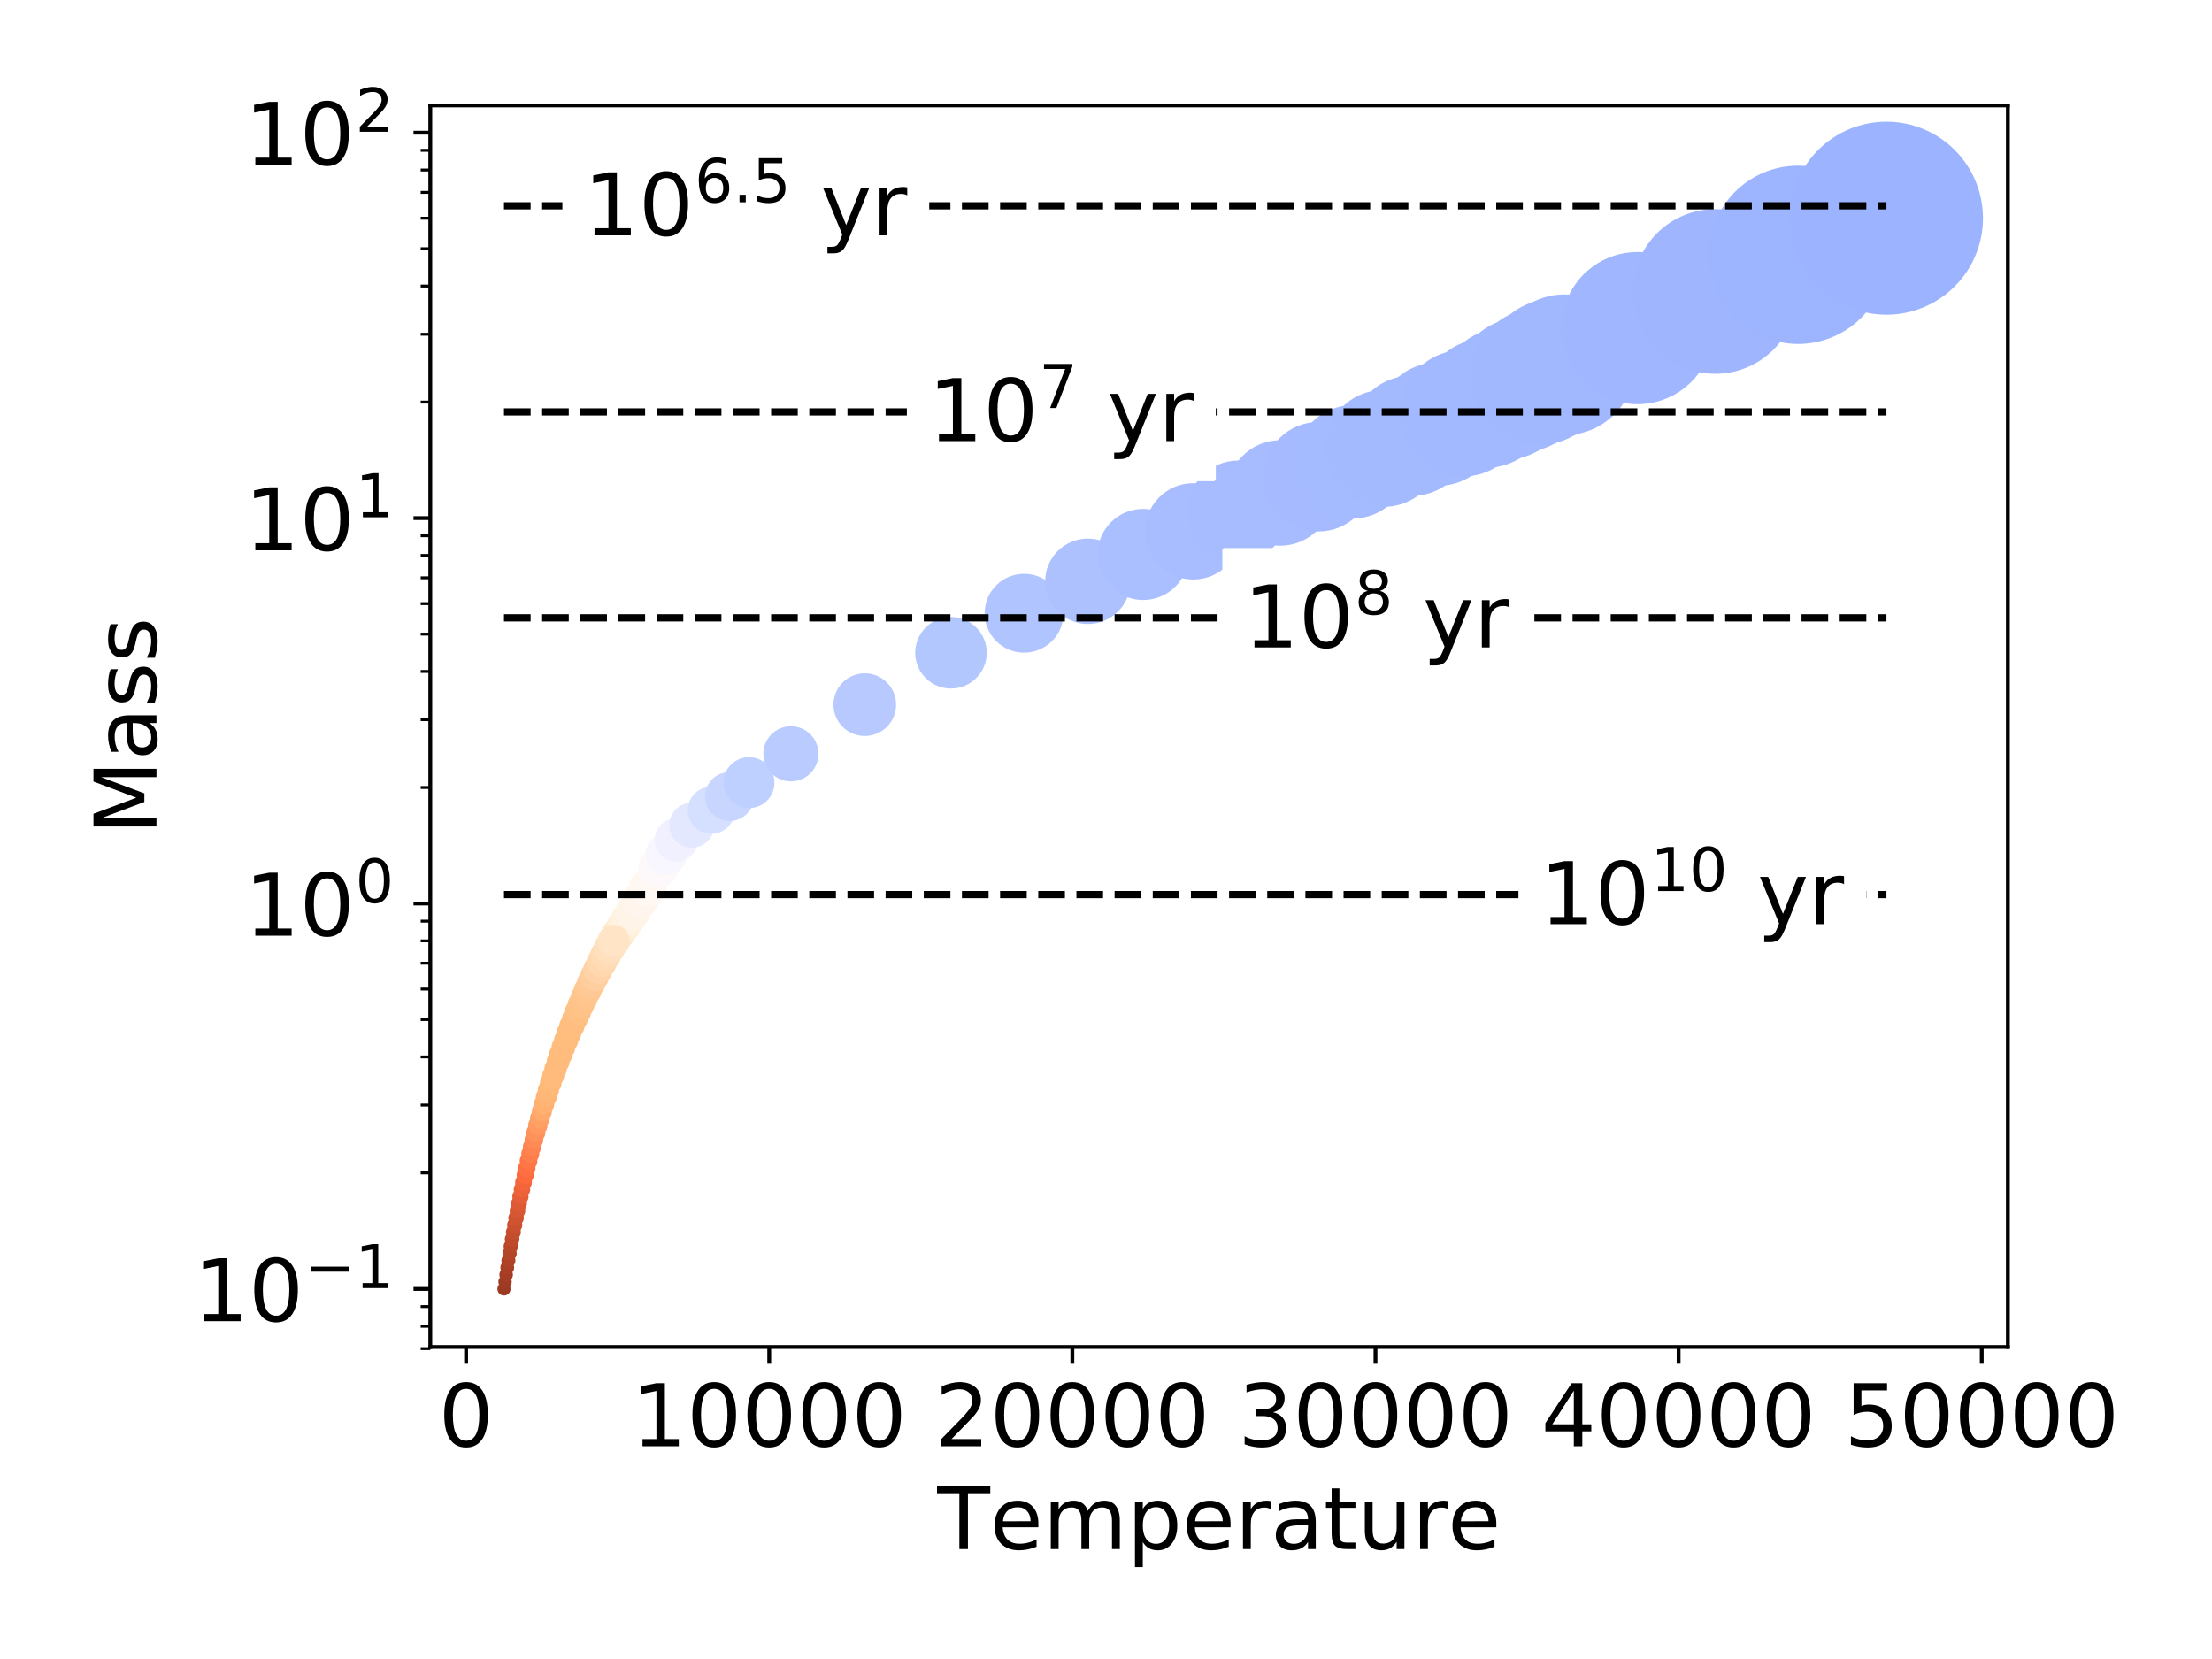 <?xml version="1.0" encoding="utf-8" standalone="no"?>
<!DOCTYPE svg PUBLIC "-//W3C//DTD SVG 1.1//EN"
  "http://www.w3.org/Graphics/SVG/1.1/DTD/svg11.dtd">
<!-- Created with matplotlib (http://matplotlib.org/) -->
<svg height="345.6pt" version="1.1" viewBox="0 0 460.8 345.6" width="460.8pt" xmlns="http://www.w3.org/2000/svg" xmlns:xlink="http://www.w3.org/1999/xlink">
 <defs>
  <style type="text/css">
*{stroke-linecap:butt;stroke-linejoin:round;}
  </style>
 </defs>
 <g id="figure_1">
  <g id="patch_1">
   <path d="M 0 345.6 
L 460.8 345.6 
L 460.8 0 
L 0 0 
z
" style="fill:#ffffff;"/>
  </g>
  <g id="axes_1">
   <g id="patch_2">
    <path d="M 89.638 280.6 
L 418.277 280.6 
L 418.277 21.96 
L 89.638 21.96 
z
" style="fill:#ffffff;"/>
   </g>
   <g id="PathCollection_1">
    <path clip-path="url(#pc053549968)" d="M 127.883 198.834 
C 128.633 198.834 129.353 198.536 129.883 198.005 
C 130.414 197.475 130.712 196.755 130.712 196.005 
C 130.712 195.254 130.414 194.535 129.883 194.004 
C 129.353 193.473 128.633 193.175 127.883 193.175 
C 127.132 193.175 126.413 193.473 125.882 194.004 
C 125.351 194.535 125.053 195.254 125.053 196.005 
C 125.053 196.755 125.351 197.475 125.882 198.005 
C 126.413 198.536 127.132 198.834 127.883 198.834 
z
" style="fill:#ffe4c5;stroke:#ffe4c5;"/>
    <path clip-path="url(#pc053549968)" d="M 128.891 197.334 
C 129.662 197.334 130.401 197.027 130.946 196.483 
C 131.491 195.938 131.797 195.199 131.797 194.428 
C 131.797 193.658 131.491 192.919 130.946 192.374 
C 130.401 191.829 129.662 191.523 128.891 191.523 
C 128.121 191.523 127.382 191.829 126.837 192.374 
C 126.292 192.919 125.986 193.658 125.986 194.428 
C 125.986 195.199 126.292 195.938 126.837 196.483 
C 127.382 197.027 128.121 197.334 128.891 197.334 
z
" style="fill:#ffe9ce;stroke:#ffe9ce;"/>
    <path clip-path="url(#pc053549968)" d="M 129.933 195.898 
C 130.723 195.898 131.48 195.584 132.039 195.026 
C 132.597 194.467 132.911 193.71 132.911 192.92 
C 132.911 192.13 132.597 191.372 132.039 190.814 
C 131.48 190.255 130.723 189.942 129.933 189.942 
C 129.143 189.942 128.386 190.255 127.827 190.814 
C 127.269 191.372 126.955 192.13 126.955 192.92 
C 126.955 193.71 127.269 194.467 127.827 195.026 
C 128.386 195.584 129.143 195.898 129.933 195.898 
z
" style="fill:#ffeed8;stroke:#ffeed8;"/>
    <path clip-path="url(#pc053549968)" d="M 130.853 194.49 
C 131.663 194.49 132.44 194.168 133.012 193.595 
C 133.585 193.022 133.907 192.246 133.907 191.436 
C 133.907 190.626 133.585 189.849 133.012 189.277 
C 132.44 188.704 131.663 188.382 130.853 188.382 
C 130.043 188.382 129.266 188.704 128.694 189.277 
C 128.121 189.849 127.799 190.626 127.799 191.436 
C 127.799 192.246 128.121 193.022 128.694 193.595 
C 129.266 194.168 130.043 194.49 130.853 194.49 
z
" style="fill:#fff2e1;stroke:#fff2e1;"/>
    <path clip-path="url(#pc053549968)" d="M 131.799 193.175 
C 132.628 193.175 133.423 192.845 134.009 192.259 
C 134.595 191.673 134.924 190.878 134.924 190.049 
C 134.924 189.22 134.595 188.425 134.009 187.839 
C 133.423 187.253 132.628 186.923 131.799 186.923 
C 130.97 186.923 130.175 187.253 129.588 187.839 
C 129.002 188.425 128.673 189.22 128.673 190.049 
C 128.673 190.878 129.002 191.673 129.588 192.259 
C 130.175 192.845 130.97 193.175 131.799 193.175 
z
" style="fill:#fff4e8;stroke:#fff4e8;"/>
    <path clip-path="url(#pc053549968)" d="M 133.434 190.699 
C 134.301 190.699 135.132 190.355 135.745 189.742 
C 136.358 189.129 136.702 188.298 136.702 187.431 
C 136.702 186.564 136.358 185.733 135.745 185.12 
C 135.132 184.507 134.301 184.163 133.434 184.163 
C 132.567 184.163 131.736 184.507 131.123 185.12 
C 130.51 185.733 130.166 186.564 130.166 187.431 
C 130.166 188.298 130.51 189.129 131.123 189.742 
C 131.736 190.355 132.567 190.699 133.434 190.699 
z
" style="fill:#fff5ed;stroke:#fff5ed;"/>
    <path clip-path="url(#pc053549968)" d="M 134.972 188.373 
C 135.876 188.373 136.743 188.014 137.383 187.375 
C 138.022 186.735 138.381 185.868 138.381 184.964 
C 138.381 184.06 138.022 183.192 137.383 182.553 
C 136.743 181.913 135.876 181.554 134.972 181.554 
C 134.068 181.554 133.2 181.913 132.561 182.553 
C 131.921 183.192 131.562 184.06 131.562 184.964 
C 131.562 185.868 131.921 186.735 132.561 187.375 
C 133.2 188.014 134.068 188.373 134.972 188.373 
z
" style="fill:#fff7f2;stroke:#fff7f2;"/>
    <path clip-path="url(#pc053549968)" d="M 137.124 184.359 
C 138.088 184.359 139.013 183.975 139.694 183.294 
C 140.376 182.612 140.759 181.687 140.759 180.723 
C 140.759 179.759 140.376 178.834 139.694 178.152 
C 139.013 177.47 138.088 177.087 137.124 177.087 
C 136.16 177.087 135.235 177.47 134.553 178.152 
C 133.871 178.834 133.488 179.759 133.488 180.723 
C 133.488 181.687 133.871 182.612 134.553 183.294 
C 135.235 183.975 136.16 184.359 137.124 184.359 
z
" style="fill:#fdf9fb;stroke:#fdf9fb;"/>
    <path clip-path="url(#pc053549968)" d="M 138.818 181.724 
C 139.828 181.724 140.797 181.322 141.511 180.608 
C 142.225 179.894 142.627 178.925 142.627 177.915 
C 142.627 176.904 142.225 175.935 141.511 175.221 
C 140.797 174.507 139.828 174.105 138.818 174.105 
C 137.807 174.105 136.838 174.507 136.124 175.221 
C 135.41 175.935 135.008 176.904 135.008 177.915 
C 135.008 178.925 135.41 179.894 136.124 180.608 
C 136.838 181.322 137.807 181.724 138.818 181.724 
z
" style="fill:#f8f6ff;stroke:#f8f6ff;"/>
    <path clip-path="url(#pc053549968)" d="M 140.884 178.954 
C 141.945 178.954 142.962 178.533 143.711 177.783 
C 144.461 177.033 144.882 176.016 144.882 174.956 
C 144.882 173.896 144.461 172.879 143.711 172.129 
C 142.962 171.38 141.945 170.958 140.884 170.958 
C 139.824 170.958 138.807 171.38 138.058 172.129 
C 137.308 172.879 136.887 173.896 136.887 174.956 
C 136.887 176.016 137.308 177.033 138.058 177.783 
C 138.807 178.533 139.824 178.954 140.884 178.954 
z
" style="fill:#f0f0ff;stroke:#f0f0ff;"/>
    <path clip-path="url(#pc053549968)" d="M 144.124 176.1 
C 145.238 176.1 146.306 175.657 147.094 174.87 
C 147.881 174.082 148.324 173.014 148.324 171.9 
C 148.324 170.787 147.881 169.718 147.094 168.931 
C 146.306 168.143 145.238 167.701 144.124 167.701 
C 143.011 167.701 141.942 168.143 141.155 168.931 
C 140.367 169.718 139.925 170.787 139.925 171.9 
C 139.925 173.014 140.367 174.082 141.155 174.87 
C 141.942 175.657 143.011 176.1 144.124 176.1 
z
" style="fill:#e4e8ff;stroke:#e4e8ff;"/>
    <path clip-path="url(#pc053549968)" d="M 148.189 173.2 
C 149.358 173.2 150.48 172.735 151.307 171.908 
C 152.134 171.081 152.599 169.959 152.599 168.79 
C 152.599 167.62 152.134 166.498 151.307 165.671 
C 150.48 164.844 149.358 164.38 148.189 164.38 
C 147.019 164.38 145.897 164.844 145.07 165.671 
C 144.243 166.498 143.779 167.62 143.779 168.79 
C 143.779 169.959 144.243 171.081 145.07 171.908 
C 145.897 172.735 147.019 173.2 148.189 173.2 
z
" style="fill:#d5dfff;stroke:#d5dfff;"/>
    <path clip-path="url(#pc053549968)" d="M 151.969 170.538 
C 153.19 170.538 154.361 170.053 155.224 169.189 
C 156.087 168.326 156.572 167.155 156.572 165.934 
C 156.572 164.714 156.087 163.543 155.224 162.679 
C 154.361 161.816 153.19 161.331 151.969 161.331 
C 150.748 161.331 149.577 161.816 148.714 162.679 
C 147.851 163.543 147.365 164.714 147.365 165.934 
C 147.365 167.155 147.851 168.326 148.714 169.189 
C 149.577 170.053 150.748 170.538 151.969 170.538 
z
" style="fill:#c8d6ff;stroke:#c8d6ff;"/>
    <path clip-path="url(#pc053549968)" d="M 156.029 167.845 
C 157.303 167.845 158.525 167.339 159.427 166.438 
C 160.328 165.537 160.834 164.314 160.834 163.04 
C 160.834 161.766 160.328 160.543 159.427 159.642 
C 158.525 158.741 157.303 158.235 156.029 158.235 
C 154.755 158.235 153.532 158.741 152.631 159.642 
C 151.73 160.543 151.224 161.766 151.224 163.04 
C 151.224 164.314 151.73 165.537 152.631 166.438 
C 153.532 167.339 154.755 167.845 156.029 167.845 
z
" style="fill:#bed0ff;stroke:#bed0ff;"/>
    <path clip-path="url(#pc053549968)" d="M 164.76 162.273 
C 166.149 162.273 167.482 161.721 168.464 160.738 
C 169.446 159.756 169.998 158.424 169.998 157.034 
C 169.998 155.645 169.446 154.313 168.464 153.33 
C 167.482 152.348 166.149 151.796 164.76 151.796 
C 163.371 151.796 162.038 152.348 161.056 153.33 
C 160.073 154.313 159.521 155.645 159.521 157.034 
C 159.521 158.424 160.073 159.756 161.056 160.738 
C 162.038 161.721 163.371 162.273 164.76 162.273 
z
" style="fill:#b9cbff;stroke:#b9cbff;"/>
    <path clip-path="url(#pc053549968)" d="M 180.149 152.822 
C 181.748 152.822 183.281 152.187 184.412 151.056 
C 185.542 149.926 186.177 148.392 186.177 146.793 
C 186.177 145.195 185.542 143.661 184.412 142.531 
C 183.281 141.4 181.748 140.765 180.149 140.765 
C 178.55 140.765 177.017 141.4 175.886 142.531 
C 174.756 143.661 174.121 145.195 174.121 146.793 
C 174.121 148.392 174.756 149.926 175.886 151.056 
C 177.017 152.187 178.55 152.822 180.149 152.822 
z
" style="fill:#b7c9ff;stroke:#b7c9ff;"/>
    <path clip-path="url(#pc053549968)" d="M 198.104 142.938 
C 199.947 142.938 201.715 142.206 203.019 140.902 
C 204.323 139.599 205.055 137.83 205.055 135.987 
C 205.055 134.143 204.323 132.375 203.019 131.071 
C 201.715 129.768 199.947 129.035 198.104 129.035 
C 196.26 129.035 194.492 129.768 193.188 131.071 
C 191.885 132.375 191.152 134.143 191.152 135.987 
C 191.152 137.83 191.885 139.599 193.188 140.902 
C 194.492 142.206 196.26 142.938 198.104 142.938 
z
" style="fill:#b3c7ff;stroke:#b3c7ff;"/>
    <path clip-path="url(#pc053549968)" d="M 213.335 135.466 
C 215.382 135.466 217.345 134.653 218.792 133.206 
C 220.239 131.759 221.052 129.795 221.052 127.749 
C 221.052 125.702 220.239 123.739 218.792 122.292 
C 217.345 120.845 215.382 120.032 213.335 120.032 
C 211.289 120.032 209.326 120.845 207.879 122.292 
C 206.432 123.739 205.618 125.702 205.618 127.749 
C 205.618 129.795 206.432 131.759 207.879 133.206 
C 209.326 134.653 211.289 135.466 213.335 135.466 
z
" style="fill:#b0c4ff;stroke:#b0c4ff;"/>
    <path clip-path="url(#pc053549968)" d="M 226.621 129.486 
C 228.848 129.486 230.983 128.601 232.558 127.027 
C 234.132 125.452 235.017 123.317 235.017 121.09 
C 235.017 118.863 234.132 116.728 232.558 115.153 
C 230.983 113.579 228.848 112.694 226.621 112.694 
C 224.394 112.694 222.258 113.579 220.684 115.153 
C 219.109 116.728 218.225 118.863 218.225 121.09 
C 218.225 123.317 219.109 125.452 220.684 127.027 
C 222.258 128.601 224.394 129.486 226.621 129.486 
z
" style="fill:#adc1ff;stroke:#adc1ff;"/>
    <path clip-path="url(#pc053549968)" d="M 238.139 124.493 
C 240.524 124.493 242.811 123.545 244.497 121.859 
C 246.183 120.173 247.131 117.886 247.131 115.501 
C 247.131 113.117 246.183 110.829 244.497 109.143 
C 242.811 107.457 240.524 106.51 238.139 106.51 
C 235.755 106.51 233.468 107.457 231.782 109.143 
C 230.095 110.829 229.148 113.117 229.148 115.501 
C 229.148 117.886 230.095 120.173 231.782 121.859 
C 233.468 123.545 235.755 124.493 238.139 124.493 
z
" style="fill:#aabfff;stroke:#aabfff;"/>
    <path clip-path="url(#pc053549968)" d="M 248.575 120.222 
C 251.103 120.222 253.528 119.217 255.316 117.43 
C 257.103 115.642 258.108 113.217 258.108 110.689 
C 258.108 108.161 257.103 105.737 255.316 103.949 
C 253.528 102.161 251.103 101.157 248.575 101.157 
C 246.047 101.157 243.622 102.161 241.835 103.949 
C 240.047 105.737 239.043 108.161 239.043 110.689 
C 239.043 113.217 240.047 115.642 241.835 117.43 
C 243.622 119.217 246.047 120.222 248.575 120.222 
z
" style="fill:#a8bdff;stroke:#a8bdff;"/>
    <path clip-path="url(#pc053549968)" d="M 257.921 116.484 
C 260.579 116.484 263.128 115.428 265.007 113.548 
C 266.887 111.669 267.943 109.12 267.943 106.462 
C 267.943 103.804 266.887 101.255 265.007 99.375 
C 263.128 97.496 260.579 96.44 257.921 96.44 
C 255.263 96.44 252.714 97.496 250.834 99.375 
C 248.955 101.255 247.899 103.804 247.899 106.462 
C 247.899 109.12 248.955 111.669 250.834 113.548 
C 252.714 115.428 255.263 116.484 257.921 116.484 
z
" style="fill:#a7bcff;stroke:#a7bcff;"/>
    <path clip-path="url(#pc053549968)" d="M 266.667 113.186 
C 269.449 113.186 272.117 112.081 274.084 110.114 
C 276.05 108.147 277.156 105.479 277.156 102.698 
C 277.156 99.916 276.05 97.248 274.084 95.281 
C 272.117 93.315 269.449 92.209 266.667 92.209 
C 263.886 92.209 261.218 93.315 259.251 95.281 
C 257.284 97.248 256.179 99.916 256.179 102.698 
C 256.179 105.479 257.284 108.147 259.251 110.114 
C 261.218 112.081 263.886 113.186 266.667 113.186 
z
" style="fill:#a6bcff;stroke:#a6bcff;"/>
    <path clip-path="url(#pc053549968)" d="M 274.659 110.219 
C 277.552 110.219 280.328 109.069 282.373 107.023 
C 284.419 104.977 285.569 102.202 285.569 99.309 
C 285.569 96.415 284.419 93.64 282.373 91.594 
C 280.328 89.548 277.552 88.399 274.659 88.399 
C 271.766 88.399 268.99 89.548 266.944 91.594 
C 264.898 93.64 263.749 96.415 263.749 99.309 
C 263.749 102.202 264.898 104.977 266.944 107.023 
C 268.99 109.069 271.766 110.219 274.659 110.219 
z
" style="fill:#a6bbff;stroke:#a6bbff;"/>
    <path clip-path="url(#pc053549968)" d="M 281.747 107.537 
C 284.746 107.537 287.622 106.345 289.742 104.225 
C 291.862 102.105 293.054 99.229 293.054 96.23 
C 293.054 93.232 291.862 90.356 289.742 88.235 
C 287.622 86.115 284.746 84.924 281.747 84.924 
C 278.749 84.924 275.873 86.115 273.752 88.235 
C 271.632 90.356 270.441 93.232 270.441 96.23 
C 270.441 99.229 271.632 102.105 273.752 104.225 
C 275.873 106.345 278.749 107.537 281.747 107.537 
z
" style="fill:#a5bbff;stroke:#a5bbff;"/>
    <path clip-path="url(#pc053549968)" d="M 288.236 105.09 
C 291.335 105.09 294.307 103.859 296.498 101.668 
C 298.689 99.477 299.92 96.505 299.92 93.406 
C 299.92 90.308 298.689 87.336 296.498 85.145 
C 294.307 82.954 291.335 81.723 288.236 81.723 
C 285.138 81.723 282.166 82.954 279.975 85.145 
C 277.784 87.336 276.553 90.308 276.553 93.406 
C 276.553 96.505 277.784 99.477 279.975 101.668 
C 282.166 103.859 285.138 105.09 288.236 105.09 
z
" style="fill:#a4baff;stroke:#a4baff;"/>
    <path clip-path="url(#pc053549968)" d="M 294.044 102.813 
C 297.232 102.813 300.29 101.546 302.545 99.292 
C 304.799 97.038 306.066 93.98 306.066 90.792 
C 306.066 87.604 304.799 84.546 302.545 82.291 
C 300.29 80.037 297.232 78.77 294.044 78.77 
C 290.856 78.77 287.798 80.037 285.544 82.291 
C 283.29 84.546 282.023 87.604 282.023 90.792 
C 282.023 93.98 283.29 97.038 285.544 99.292 
C 287.798 101.546 290.856 102.813 294.044 102.813 
z
" style="fill:#a4baff;stroke:#a4baff;"/>
    <path clip-path="url(#pc053549968)" d="M 299.562 100.711 
C 302.837 100.711 305.977 99.41 308.293 97.095 
C 310.608 94.779 311.909 91.638 311.909 88.364 
C 311.909 85.089 310.608 81.948 308.293 79.633 
C 305.977 77.317 302.837 76.016 299.562 76.016 
C 296.287 76.016 293.147 77.317 290.831 79.633 
C 288.516 81.948 287.215 85.089 287.215 88.364 
C 287.215 91.638 288.516 94.779 290.831 97.095 
C 293.147 99.41 296.287 100.711 299.562 100.711 
z
" style="fill:#a3baff;stroke:#a3baff;"/>
    <path clip-path="url(#pc053549968)" d="M 304.756 98.763 
C 308.114 98.763 311.336 97.429 313.711 95.054 
C 316.086 92.679 317.42 89.458 317.42 86.099 
C 317.42 82.741 316.086 79.519 313.711 77.144 
C 311.336 74.77 308.114 73.435 304.756 73.435 
C 301.397 73.435 298.176 74.77 295.801 77.144 
C 293.426 79.519 292.092 82.741 292.092 86.099 
C 292.092 89.458 293.426 92.679 295.801 95.054 
C 298.176 97.429 301.397 98.763 304.756 98.763 
z
" style="fill:#a3b9ff;stroke:#a3b9ff;"/>
    <path clip-path="url(#pc053549968)" d="M 309.593 96.947 
C 313.032 96.947 316.332 95.58 318.764 93.148 
C 321.196 90.716 322.563 87.416 322.563 83.977 
C 322.563 80.537 321.196 77.237 318.764 74.805 
C 316.332 72.373 313.032 71.006 309.593 71.006 
C 306.153 71.006 302.853 72.373 300.421 74.805 
C 297.989 77.237 296.622 80.537 296.622 83.977 
C 296.622 87.416 297.989 90.716 300.421 93.148 
C 302.853 95.58 306.153 96.947 309.593 96.947 
z
" style="fill:#a2b9ff;stroke:#a2b9ff;"/>
    <path clip-path="url(#pc053549968)" d="M 313.543 95.256 
C 317.056 95.256 320.425 93.861 322.909 91.377 
C 325.393 88.893 326.789 85.523 326.789 82.011 
C 326.789 78.498 325.393 75.128 322.909 72.644 
C 320.425 70.16 317.056 68.765 313.543 68.765 
C 310.03 68.765 306.661 70.16 304.177 72.644 
C 301.693 75.128 300.297 78.498 300.297 82.011 
C 300.297 85.523 301.693 88.893 304.177 91.377 
C 306.661 93.861 310.03 95.256 313.543 95.256 
z
" style="fill:#a2b9ff;stroke:#a2b9ff;"/>
    <path clip-path="url(#pc053549968)" d="M 317.06 93.669 
C 320.642 93.669 324.078 92.246 326.611 89.713 
C 329.144 87.18 330.568 83.744 330.568 80.162 
C 330.568 76.58 329.144 73.144 326.611 70.611 
C 324.078 68.078 320.642 66.654 317.06 66.654 
C 313.478 66.654 310.042 68.078 307.509 70.611 
C 304.976 73.144 303.553 76.58 303.553 80.162 
C 303.553 83.744 304.976 87.18 307.509 89.713 
C 310.042 92.246 313.478 93.669 317.06 93.669 
z
" style="fill:#a2b9ff;stroke:#a2b9ff;"/>
    <path clip-path="url(#pc053549968)" d="M 320.634 92.184 
C 324.285 92.184 327.787 90.733 330.369 88.151 
C 332.95 85.57 334.401 82.068 334.401 78.417 
C 334.401 74.766 332.95 71.264 330.369 68.682 
C 327.787 66.101 324.285 64.65 320.634 64.65 
C 316.983 64.65 313.481 66.101 310.9 68.682 
C 308.318 71.264 306.868 74.766 306.868 78.417 
C 306.868 82.068 308.318 85.57 310.9 88.151 
C 313.481 90.733 316.983 92.184 320.634 92.184 
z
" style="fill:#a1b8ff;stroke:#a1b8ff;"/>
    <path clip-path="url(#pc053549968)" d="M 323.744 90.785 
C 327.462 90.785 331.028 89.308 333.656 86.679 
C 336.285 84.05 337.762 80.484 337.762 76.767 
C 337.762 73.049 336.285 69.483 333.656 66.854 
C 331.028 64.225 327.462 62.748 323.744 62.748 
C 320.026 62.748 316.46 64.225 313.831 66.854 
C 311.202 69.483 309.725 73.049 309.725 76.767 
C 309.725 80.484 311.202 84.05 313.831 86.679 
C 316.46 89.308 320.026 90.785 323.744 90.785 
z
" style="fill:#a1b8ff;stroke:#a1b8ff;"/>
   </g>
   <g id="PathCollection_2">
    <path clip-path="url(#pc053549968)" d="M 104.988 269.386 
C 105.219 269.386 105.44 269.294 105.604 269.131 
C 105.767 268.967 105.859 268.746 105.859 268.514 
C 105.859 268.283 105.767 268.062 105.604 267.898 
C 105.44 267.735 105.219 267.643 104.988 267.643 
C 104.756 267.643 104.535 267.735 104.371 267.898 
C 104.208 268.062 104.116 268.283 104.116 268.514 
C 104.116 268.746 104.208 268.967 104.371 269.131 
C 104.535 269.294 104.756 269.386 104.988 269.386 
z
" style="fill:#9b3921;stroke:#9b3921;"/>
    <path clip-path="url(#pc053549968)" d="M 105.21 267.927 
C 105.446 267.927 105.673 267.833 105.841 267.666 
C 106.008 267.498 106.102 267.271 106.102 267.035 
C 106.102 266.798 106.008 266.571 105.841 266.404 
C 105.673 266.236 105.446 266.142 105.21 266.142 
C 104.973 266.142 104.746 266.236 104.578 266.404 
C 104.411 266.571 104.317 266.798 104.317 267.035 
C 104.317 267.271 104.411 267.498 104.578 267.666 
C 104.746 267.833 104.973 267.927 105.21 267.927 
z
" style="fill:#9f3b22;stroke:#9f3b22;"/>
    <path clip-path="url(#pc053549968)" d="M 105.438 266.469 
C 105.68 266.469 105.913 266.373 106.084 266.201 
C 106.256 266.03 106.352 265.797 106.352 265.555 
C 106.352 265.312 106.256 265.08 106.084 264.908 
C 105.913 264.737 105.68 264.641 105.438 264.641 
C 105.195 264.641 104.963 264.737 104.791 264.908 
C 104.62 265.08 104.523 265.312 104.523 265.555 
C 104.523 265.797 104.62 266.03 104.791 266.201 
C 104.963 266.373 105.195 266.469 105.438 266.469 
z
" style="fill:#a43d24;stroke:#a43d24;"/>
    <path clip-path="url(#pc053549968)" d="M 105.672 265.012 
C 105.921 265.012 106.159 264.913 106.335 264.737 
C 106.51 264.562 106.609 264.323 106.609 264.075 
C 106.609 263.827 106.51 263.588 106.335 263.413 
C 106.159 263.237 105.921 263.138 105.672 263.138 
C 105.424 263.138 105.186 263.237 105.01 263.413 
C 104.835 263.588 104.736 263.827 104.736 264.075 
C 104.736 264.323 104.835 264.562 105.01 264.737 
C 105.186 264.913 105.424 265.012 105.672 265.012 
z
" style="fill:#a94025;stroke:#a94025;"/>
    <path clip-path="url(#pc053549968)" d="M 105.914 263.555 
C 106.168 263.555 106.412 263.454 106.592 263.274 
C 106.772 263.094 106.873 262.85 106.873 262.595 
C 106.873 262.341 106.772 262.097 106.592 261.917 
C 106.412 261.737 106.168 261.636 105.914 261.636 
C 105.659 261.636 105.415 261.737 105.235 261.917 
C 105.055 262.097 104.954 262.341 104.954 262.595 
C 104.954 262.85 105.055 263.094 105.235 263.274 
C 105.415 263.454 105.659 263.555 105.914 263.555 
z
" style="fill:#ae4227;stroke:#ae4227;"/>
    <path clip-path="url(#pc053549968)" d="M 106.162 262.098 
C 106.422 262.098 106.672 261.995 106.857 261.81 
C 107.041 261.626 107.145 261.376 107.145 261.116 
C 107.145 260.855 107.041 260.605 106.857 260.421 
C 106.672 260.236 106.422 260.133 106.162 260.133 
C 105.901 260.133 105.651 260.236 105.467 260.421 
C 105.282 260.605 105.179 260.855 105.179 261.116 
C 105.179 261.376 105.282 261.626 105.467 261.81 
C 105.651 261.995 105.901 262.098 106.162 262.098 
z
" style="fill:#b34528;stroke:#b34528;"/>
    <path clip-path="url(#pc053549968)" d="M 106.417 260.642 
C 106.684 260.642 106.94 260.536 107.129 260.348 
C 107.317 260.159 107.424 259.903 107.424 259.636 
C 107.424 259.369 107.317 259.113 107.129 258.924 
C 106.94 258.735 106.684 258.629 106.417 258.629 
C 106.15 258.629 105.894 258.735 105.705 258.924 
C 105.516 259.113 105.41 259.369 105.41 259.636 
C 105.41 259.903 105.516 260.159 105.705 260.348 
C 105.894 260.536 106.15 260.642 106.417 260.642 
z
" style="fill:#b8472a;stroke:#b8472a;"/>
    <path clip-path="url(#pc053549968)" d="M 106.679 259.187 
C 106.952 259.187 107.215 259.079 107.408 258.885 
C 107.602 258.692 107.71 258.429 107.71 258.156 
C 107.71 257.882 107.602 257.62 107.408 257.427 
C 107.215 257.233 106.952 257.125 106.679 257.125 
C 106.405 257.125 106.143 257.233 105.95 257.427 
C 105.756 257.62 105.648 257.882 105.648 258.156 
C 105.648 258.429 105.756 258.692 105.95 258.885 
C 106.143 259.079 106.405 259.187 106.679 259.187 
z
" style="fill:#be4a2b;stroke:#be4a2b;"/>
    <path clip-path="url(#pc053549968)" d="M 106.949 257.733 
C 107.229 257.733 107.497 257.621 107.696 257.423 
C 107.894 257.225 108.005 256.956 108.005 256.676 
C 108.005 256.396 107.894 256.127 107.696 255.929 
C 107.497 255.731 107.229 255.62 106.949 255.62 
C 106.668 255.62 106.4 255.731 106.202 255.929 
C 106.003 256.127 105.892 256.396 105.892 256.676 
C 105.892 256.956 106.003 257.225 106.202 257.423 
C 106.4 257.621 106.668 257.733 106.949 257.733 
z
" style="fill:#c34d2d;stroke:#c34d2d;"/>
    <path clip-path="url(#pc053549968)" d="M 107.226 256.279 
C 107.513 256.279 107.788 256.165 107.991 255.962 
C 108.194 255.759 108.308 255.483 108.308 255.196 
C 108.308 254.909 108.194 254.634 107.991 254.431 
C 107.788 254.228 107.513 254.114 107.226 254.114 
C 106.939 254.114 106.663 254.228 106.46 254.431 
C 106.258 254.634 106.144 254.909 106.144 255.196 
C 106.144 255.483 106.258 255.759 106.46 255.962 
C 106.663 256.165 106.939 256.279 107.226 256.279 
z
" style="fill:#ca502f;stroke:#ca502f;"/>
    <path clip-path="url(#pc053549968)" d="M 107.511 254.825 
C 107.805 254.825 108.087 254.708 108.295 254.5 
C 108.503 254.293 108.619 254.011 108.619 253.717 
C 108.619 253.423 108.503 253.141 108.295 252.933 
C 108.087 252.725 107.805 252.608 107.511 252.608 
C 107.217 252.608 106.935 252.725 106.727 252.933 
C 106.519 253.141 106.402 253.423 106.402 253.717 
C 106.402 254.011 106.519 254.293 106.727 254.5 
C 106.935 254.708 107.217 254.825 107.511 254.825 
z
" style="fill:#d05331;stroke:#d05331;"/>
    <path clip-path="url(#pc053549968)" d="M 107.804 253.372 
C 108.105 253.372 108.394 253.253 108.607 253.04 
C 108.82 252.827 108.939 252.538 108.939 252.237 
C 108.939 251.936 108.82 251.647 108.607 251.434 
C 108.394 251.221 108.105 251.101 107.804 251.101 
C 107.503 251.101 107.214 251.221 107.001 251.434 
C 106.788 251.647 106.668 251.936 106.668 252.237 
C 106.668 252.538 106.788 252.827 107.001 253.04 
C 107.214 253.253 107.503 253.372 107.804 253.372 
z
" style="fill:#d65733;stroke:#d65733;"/>
    <path clip-path="url(#pc053549968)" d="M 108.105 251.92 
C 108.413 251.92 108.709 251.798 108.928 251.58 
C 109.146 251.361 109.268 251.065 109.268 250.757 
C 109.268 250.448 109.146 250.153 108.928 249.934 
C 108.709 249.716 108.413 249.594 108.105 249.594 
C 107.796 249.594 107.5 249.716 107.282 249.934 
C 107.064 250.153 106.942 250.448 106.942 250.757 
C 106.942 251.065 107.064 251.361 107.282 251.58 
C 107.5 251.798 107.796 251.92 108.105 251.92 
z
" style="fill:#dd5a35;stroke:#dd5a35;"/>
    <path clip-path="url(#pc053549968)" d="M 108.415 250.469 
C 108.731 250.469 109.034 250.343 109.257 250.12 
C 109.481 249.896 109.606 249.593 109.606 249.277 
C 109.606 248.961 109.481 248.658 109.257 248.435 
C 109.034 248.211 108.731 248.085 108.415 248.085 
C 108.099 248.085 107.795 248.211 107.572 248.435 
C 107.348 248.658 107.223 248.961 107.223 249.277 
C 107.223 249.593 107.348 249.896 107.572 250.12 
C 107.795 250.343 108.099 250.469 108.415 250.469 
z
" style="fill:#e55e37;stroke:#e55e37;"/>
    <path clip-path="url(#pc053549968)" d="M 108.733 249.018 
C 109.057 249.018 109.367 248.89 109.596 248.661 
C 109.825 248.432 109.954 248.121 109.954 247.797 
C 109.954 247.474 109.825 247.163 109.596 246.934 
C 109.367 246.705 109.057 246.577 108.733 246.577 
C 108.409 246.577 108.099 246.705 107.87 246.934 
C 107.641 247.163 107.512 247.474 107.512 247.797 
C 107.512 248.121 107.641 248.432 107.87 248.661 
C 108.099 248.89 108.409 249.018 108.733 249.018 
z
" style="fill:#ec6239;stroke:#ec6239;"/>
    <path clip-path="url(#pc053549968)" d="M 109.06 247.568 
C 109.392 247.568 109.71 247.436 109.945 247.202 
C 110.179 246.967 110.311 246.649 110.311 246.318 
C 110.311 245.986 110.179 245.668 109.945 245.433 
C 109.71 245.199 109.392 245.067 109.06 245.067 
C 108.729 245.067 108.411 245.199 108.176 245.433 
C 107.942 245.668 107.81 245.986 107.81 246.318 
C 107.81 246.649 107.942 246.967 108.176 247.202 
C 108.411 247.436 108.729 247.568 109.06 247.568 
z
" style="fill:#f4653c;stroke:#f4653c;"/>
    <path clip-path="url(#pc053549968)" d="M 109.397 246.119 
C 109.737 246.119 110.063 245.984 110.303 245.744 
C 110.543 245.503 110.678 245.178 110.678 244.838 
C 110.678 244.498 110.543 244.172 110.303 243.932 
C 110.063 243.692 109.737 243.557 109.397 243.557 
C 109.057 243.557 108.731 243.692 108.491 243.932 
C 108.251 244.172 108.116 244.498 108.116 244.838 
C 108.116 245.178 108.251 245.503 108.491 245.744 
C 108.731 245.984 109.057 246.119 109.397 246.119 
z
" style="fill:#fc6a3e;stroke:#fc6a3e;"/>
    <path clip-path="url(#pc053549968)" d="M 109.743 244.67 
C 110.091 244.67 110.425 244.532 110.671 244.286 
C 110.917 244.04 111.055 243.706 111.055 243.358 
C 111.055 243.01 110.917 242.676 110.671 242.43 
C 110.425 242.184 110.091 242.046 109.743 242.046 
C 109.395 242.046 109.061 242.184 108.815 242.43 
C 108.569 242.676 108.431 243.01 108.431 243.358 
C 108.431 243.706 108.569 244.04 108.815 244.286 
C 109.061 244.532 109.395 244.67 109.743 244.67 
z
" style="fill:#ff6f42;stroke:#ff6f42;"/>
    <path clip-path="url(#pc053549968)" d="M 110.099 243.222 
C 110.455 243.222 110.797 243.081 111.049 242.829 
C 111.301 242.577 111.443 242.235 111.443 241.878 
C 111.443 241.522 111.301 241.18 111.049 240.928 
C 110.797 240.676 110.455 240.534 110.099 240.534 
C 109.742 240.534 109.4 240.676 109.148 240.928 
C 108.896 241.18 108.755 241.522 108.755 241.878 
C 108.755 242.235 108.896 242.577 109.148 242.829 
C 109.4 243.081 109.742 243.222 110.099 243.222 
z
" style="fill:#ff7546;stroke:#ff7546;"/>
    <path clip-path="url(#pc053549968)" d="M 110.465 241.775 
C 110.83 241.775 111.18 241.63 111.438 241.372 
C 111.697 241.114 111.842 240.764 111.842 240.398 
C 111.842 240.033 111.697 239.683 111.438 239.425 
C 111.18 239.167 110.83 239.021 110.465 239.021 
C 110.099 239.021 109.749 239.167 109.491 239.425 
C 109.233 239.683 109.088 240.033 109.088 240.398 
C 109.088 240.764 109.233 241.114 109.491 241.372 
C 109.749 241.63 110.099 241.775 110.465 241.775 
z
" style="fill:#ff7c4b;stroke:#ff7c4b;"/>
    <path clip-path="url(#pc053549968)" d="M 110.841 240.329 
C 111.215 240.329 111.574 240.181 111.838 239.916 
C 112.103 239.652 112.251 239.293 112.251 238.919 
C 112.251 238.545 112.103 238.186 111.838 237.921 
C 111.574 237.657 111.215 237.508 110.841 237.508 
C 110.467 237.508 110.108 237.657 109.843 237.921 
C 109.579 238.186 109.43 238.545 109.43 238.919 
C 109.43 239.293 109.579 239.652 109.843 239.916 
C 110.108 240.181 110.467 240.329 110.841 240.329 
z
" style="fill:#ff8350;stroke:#ff8350;"/>
    <path clip-path="url(#pc053549968)" d="M 111.227 238.884 
C 111.611 238.884 111.978 238.732 112.249 238.461 
C 112.52 238.19 112.672 237.822 112.672 237.439 
C 112.672 237.056 112.52 236.688 112.249 236.417 
C 111.978 236.146 111.611 235.994 111.227 235.994 
C 110.844 235.994 110.477 236.146 110.206 236.417 
C 109.935 236.688 109.782 237.056 109.782 237.439 
C 109.782 237.822 109.935 238.19 110.206 238.461 
C 110.477 238.732 110.844 238.884 111.227 238.884 
z
" style="fill:#ff8a55;stroke:#ff8a55;"/>
    <path clip-path="url(#pc053549968)" d="M 111.625 237.439 
C 112.018 237.439 112.394 237.283 112.672 237.006 
C 112.949 236.728 113.105 236.352 113.105 235.959 
C 113.105 235.567 112.949 235.19 112.672 234.912 
C 112.394 234.635 112.018 234.479 111.625 234.479 
C 111.232 234.479 110.856 234.635 110.578 234.912 
C 110.301 235.19 110.145 235.567 110.145 235.959 
C 110.145 236.352 110.301 236.728 110.578 237.006 
C 110.856 237.283 111.232 237.439 111.625 237.439 
z
" style="fill:#ff915a;stroke:#ff915a;"/>
    <path clip-path="url(#pc053549968)" d="M 112.034 235.996 
C 112.436 235.996 112.822 235.836 113.106 235.551 
C 113.39 235.267 113.55 234.881 113.55 234.479 
C 113.55 234.077 113.39 233.691 113.106 233.407 
C 112.822 233.123 112.436 232.963 112.034 232.963 
C 111.632 232.963 111.246 233.123 110.962 233.407 
C 110.677 233.691 110.517 234.077 110.517 234.479 
C 110.517 234.881 110.677 235.267 110.962 235.551 
C 111.246 235.836 111.632 235.996 112.034 235.996 
z
" style="fill:#ff9960;stroke:#ff9960;"/>
    <path clip-path="url(#pc053549968)" d="M 112.454 234.553 
C 112.866 234.553 113.261 234.389 113.552 234.098 
C 113.844 233.807 114.007 233.411 114.007 233 
C 114.007 232.588 113.844 232.192 113.552 231.901 
C 113.261 231.61 112.866 231.446 112.454 231.446 
C 112.042 231.446 111.647 231.61 111.356 231.901 
C 111.064 232.192 110.901 232.588 110.901 233 
C 110.901 233.411 111.064 233.807 111.356 234.098 
C 111.647 234.389 112.042 234.553 112.454 234.553 
z
" style="fill:#ffa165;stroke:#ffa165;"/>
    <path clip-path="url(#pc053549968)" d="M 112.886 233.111 
C 113.308 233.111 113.713 232.943 114.011 232.645 
C 114.31 232.346 114.477 231.942 114.477 231.52 
C 114.477 231.098 114.31 230.693 114.011 230.395 
C 113.713 230.096 113.308 229.929 112.886 229.929 
C 112.464 229.929 112.059 230.096 111.761 230.395 
C 111.463 230.693 111.295 231.098 111.295 231.52 
C 111.295 231.942 111.463 232.346 111.761 232.645 
C 112.059 232.943 112.464 233.111 112.886 233.111 
z
" style="fill:#ffa96b;stroke:#ffa96b;"/>
    <path clip-path="url(#pc053549968)" d="M 113.33 231.67 
C 113.763 231.67 114.177 231.498 114.483 231.192 
C 114.789 230.887 114.96 230.472 114.96 230.04 
C 114.96 229.608 114.789 229.193 114.483 228.887 
C 114.177 228.582 113.763 228.41 113.33 228.41 
C 112.898 228.41 112.483 228.582 112.178 228.887 
C 111.872 229.193 111.7 229.608 111.7 230.04 
C 111.7 230.472 111.872 230.887 112.178 231.192 
C 112.483 231.498 112.898 231.67 113.33 231.67 
z
" style="fill:#ffb171;stroke:#ffb171;"/>
    <path clip-path="url(#pc053549968)" d="M 113.787 230.23 
C 114.23 230.23 114.655 230.054 114.968 229.741 
C 115.281 229.428 115.457 229.003 115.457 228.56 
C 115.457 228.117 115.281 227.693 114.968 227.379 
C 114.655 227.066 114.23 226.89 113.787 226.89 
C 113.344 226.89 112.919 227.066 112.606 227.379 
C 112.293 227.693 112.117 228.117 112.117 228.56 
C 112.117 229.003 112.293 229.428 112.606 229.741 
C 112.919 230.054 113.344 230.23 113.787 230.23 
z
" style="fill:#ffb474;stroke:#ffb474;"/>
    <path clip-path="url(#pc053549968)" d="M 114.257 228.791 
C 114.71 228.791 115.145 228.611 115.466 228.29 
C 115.787 227.969 115.967 227.534 115.967 227.08 
C 115.967 226.627 115.787 226.192 115.466 225.871 
C 115.145 225.55 114.71 225.37 114.257 225.37 
C 113.803 225.37 113.368 225.55 113.047 225.871 
C 112.726 226.192 112.546 226.627 112.546 227.08 
C 112.546 227.534 112.726 227.969 113.047 228.29 
C 113.368 228.611 113.803 228.791 114.257 228.791 
z
" style="fill:#ffb777;stroke:#ffb777;"/>
    <path clip-path="url(#pc053549968)" d="M 114.739 227.353 
C 115.204 227.353 115.65 227.168 115.978 226.839 
C 116.307 226.511 116.491 226.065 116.491 225.601 
C 116.491 225.136 116.307 224.69 115.978 224.362 
C 115.65 224.033 115.204 223.848 114.739 223.848 
C 114.275 223.848 113.829 224.033 113.5 224.362 
C 113.172 224.69 112.987 225.136 112.987 225.601 
C 112.987 226.065 113.172 226.511 113.5 226.839 
C 113.829 227.168 114.275 227.353 114.739 227.353 
z
" style="fill:#ffb979;stroke:#ffb979;"/>
    <path clip-path="url(#pc053549968)" d="M 115.236 225.916 
C 115.712 225.916 116.168 225.726 116.505 225.39 
C 116.841 225.053 117.031 224.597 117.031 224.121 
C 117.031 223.645 116.841 223.188 116.505 222.852 
C 116.168 222.515 115.712 222.326 115.236 222.326 
C 114.76 222.326 114.303 222.515 113.967 222.852 
C 113.63 223.188 113.441 223.645 113.441 224.121 
C 113.441 224.597 113.63 225.053 113.967 225.39 
C 114.303 225.726 114.76 225.916 115.236 225.916 
z
" style="fill:#ffbb7b;stroke:#ffbb7b;"/>
    <path clip-path="url(#pc053549968)" d="M 115.746 224.48 
C 116.234 224.48 116.701 224.286 117.046 223.941 
C 117.391 223.596 117.585 223.129 117.585 222.641 
C 117.585 222.153 117.391 221.686 117.046 221.341 
C 116.701 220.996 116.234 220.802 115.746 220.802 
C 115.258 220.802 114.791 220.996 114.446 221.341 
C 114.101 221.686 113.907 222.153 113.907 222.641 
C 113.907 223.129 114.101 223.596 114.446 223.941 
C 114.791 224.286 115.258 224.48 115.746 224.48 
z
" style="fill:#ffbb7b;stroke:#ffbb7b;"/>
    <path clip-path="url(#pc053549968)" d="M 116.271 223.045 
C 116.77 223.045 117.249 222.846 117.603 222.493 
C 117.956 222.14 118.154 221.661 118.154 221.161 
C 118.154 220.662 117.956 220.183 117.603 219.829 
C 117.249 219.476 116.77 219.278 116.271 219.278 
C 115.771 219.278 115.292 219.476 114.939 219.829 
C 114.586 220.183 114.387 220.662 114.387 221.161 
C 114.387 221.661 114.586 222.14 114.939 222.493 
C 115.292 222.846 115.771 223.045 116.271 223.045 
z
" style="fill:#ffbb7b;stroke:#ffbb7b;"/>
    <path clip-path="url(#pc053549968)" d="M 116.81 221.611 
C 117.322 221.611 117.813 221.407 118.174 221.046 
C 118.536 220.684 118.74 220.193 118.74 219.681 
C 118.74 219.17 118.536 218.679 118.174 218.317 
C 117.813 217.955 117.322 217.752 116.81 217.752 
C 116.299 217.752 115.808 217.955 115.446 218.317 
C 115.084 218.679 114.881 219.17 114.881 219.681 
C 114.881 220.193 115.084 220.684 115.446 221.046 
C 115.808 221.407 116.299 221.611 116.81 221.611 
z
" style="fill:#ffbb7b;stroke:#ffbb7b;"/>
    <path clip-path="url(#pc053549968)" d="M 117.365 220.178 
C 117.889 220.178 118.392 219.97 118.762 219.599 
C 119.133 219.228 119.341 218.726 119.341 218.202 
C 119.341 217.677 119.133 217.175 118.762 216.804 
C 118.392 216.433 117.889 216.225 117.365 216.225 
C 116.841 216.225 116.338 216.433 115.967 216.804 
C 115.597 217.175 115.388 217.677 115.388 218.202 
C 115.388 218.726 115.597 219.228 115.967 219.599 
C 116.338 219.97 116.841 220.178 117.365 220.178 
z
" style="fill:#ffbc7c;stroke:#ffbc7c;"/>
    <path clip-path="url(#pc053549968)" d="M 117.935 218.746 
C 118.472 218.746 118.987 218.533 119.367 218.153 
C 119.746 217.774 119.96 217.259 119.96 216.722 
C 119.96 216.185 119.746 215.67 119.367 215.29 
C 118.987 214.911 118.472 214.697 117.935 214.697 
C 117.398 214.697 116.883 214.911 116.503 215.29 
C 116.124 215.67 115.91 216.185 115.91 216.722 
C 115.91 217.259 116.124 217.774 116.503 218.153 
C 116.883 218.533 117.398 218.746 117.935 218.746 
z
" style="fill:#ffbc7d;stroke:#ffbc7d;"/>
    <path clip-path="url(#pc053549968)" d="M 118.521 217.316 
C 119.071 217.316 119.599 217.097 119.988 216.709 
C 120.377 216.32 120.595 215.792 120.595 215.242 
C 120.595 214.692 120.377 214.164 119.988 213.776 
C 119.599 213.387 119.071 213.168 118.521 213.168 
C 117.971 213.168 117.444 213.387 117.055 213.776 
C 116.666 214.164 116.447 214.692 116.447 215.242 
C 116.447 215.792 116.666 216.32 117.055 216.709 
C 117.444 217.097 117.971 217.316 118.521 217.316 
z
" style="fill:#ffbd7d;stroke:#ffbd7d;"/>
    <path clip-path="url(#pc053549968)" d="M 119.124 215.887 
C 119.688 215.887 120.228 215.663 120.626 215.264 
C 121.025 214.866 121.249 214.326 121.249 213.762 
C 121.249 213.199 121.025 212.658 120.626 212.26 
C 120.228 211.862 119.688 211.638 119.124 211.638 
C 118.561 211.638 118.02 211.862 117.622 212.26 
C 117.223 212.658 117 213.199 117 213.762 
C 117 214.326 117.223 214.866 117.622 215.264 
C 118.02 215.663 118.561 215.887 119.124 215.887 
z
" style="fill:#ffbd7e;stroke:#ffbd7e;"/>
    <path clip-path="url(#pc053549968)" d="M 119.744 214.459 
C 120.321 214.459 120.875 214.229 121.283 213.821 
C 121.691 213.413 121.92 212.86 121.92 212.282 
C 121.92 211.705 121.691 211.152 121.283 210.744 
C 120.875 210.335 120.321 210.106 119.744 210.106 
C 119.167 210.106 118.613 210.335 118.205 210.744 
C 117.797 211.152 117.568 211.705 117.568 212.282 
C 117.568 212.86 117.797 213.413 118.205 213.821 
C 118.613 214.229 119.167 214.459 119.744 214.459 
z
" style="fill:#ffbe7f;stroke:#ffbe7f;"/>
    <path clip-path="url(#pc053549968)" d="M 120.381 213.032 
C 120.972 213.032 121.539 212.797 121.957 212.379 
C 122.375 211.961 122.61 211.394 122.61 210.803 
C 122.61 210.211 122.375 209.644 121.957 209.226 
C 121.539 208.808 120.972 208.573 120.381 208.573 
C 119.79 208.573 119.223 208.808 118.805 209.226 
C 118.387 209.644 118.152 210.211 118.152 210.803 
C 118.152 211.394 118.387 211.961 118.805 212.379 
C 119.223 212.797 119.79 213.032 120.381 213.032 
z
" style="fill:#ffc083;stroke:#ffc083;"/>
    <path clip-path="url(#pc053549968)" d="M 121.036 211.607 
C 121.642 211.607 122.223 211.366 122.651 210.938 
C 123.079 210.509 123.32 209.929 123.32 209.323 
C 123.32 208.717 123.079 208.136 122.651 207.708 
C 122.223 207.28 121.642 207.039 121.036 207.039 
C 120.43 207.039 119.85 207.28 119.421 207.708 
C 118.993 208.136 118.752 208.717 118.752 209.323 
C 118.752 209.929 118.993 210.509 119.421 210.938 
C 119.85 211.366 120.43 211.607 121.036 211.607 
z
" style="fill:#ffc287;stroke:#ffc287;"/>
    <path clip-path="url(#pc053549968)" d="M 121.71 210.182 
C 122.33 210.182 122.925 209.936 123.364 209.497 
C 123.803 209.059 124.049 208.463 124.049 207.843 
C 124.049 207.223 123.803 206.628 123.364 206.189 
C 122.925 205.75 122.33 205.504 121.71 205.504 
C 121.089 205.504 120.494 205.75 120.055 206.189 
C 119.617 206.628 119.37 207.223 119.37 207.843 
C 119.37 208.463 119.617 209.059 120.055 209.497 
C 120.494 209.936 121.089 210.182 121.71 210.182 
z
" style="fill:#ffc48b;stroke:#ffc48b;"/>
    <path clip-path="url(#pc053549968)" d="M 122.402 208.76 
C 123.038 208.76 123.647 208.507 124.097 208.058 
C 124.546 207.608 124.799 206.999 124.799 206.363 
C 124.799 205.728 124.546 205.118 124.097 204.669 
C 123.647 204.219 123.038 203.967 122.402 203.967 
C 121.767 203.967 121.157 204.219 120.708 204.669 
C 120.258 205.118 120.006 205.728 120.006 206.363 
C 120.006 206.999 120.258 207.608 120.708 208.058 
C 121.157 208.507 121.767 208.76 122.402 208.76 
z
" style="fill:#ffc68f;stroke:#ffc68f;"/>
    <path clip-path="url(#pc053549968)" d="M 123.114 207.338 
C 123.765 207.338 124.39 207.08 124.85 206.619 
C 125.31 206.159 125.569 205.535 125.569 204.883 
C 125.569 204.232 125.31 203.608 124.85 203.148 
C 124.39 202.687 123.765 202.429 123.114 202.429 
C 122.463 202.429 121.839 202.687 121.378 203.148 
C 120.918 203.608 120.659 204.232 120.659 204.883 
C 120.659 205.535 120.918 206.159 121.378 206.619 
C 121.839 207.08 122.463 207.338 123.114 207.338 
z
" style="fill:#ffc996;stroke:#ffc996;"/>
    <path clip-path="url(#pc053549968)" d="M 123.846 205.918 
C 124.513 205.918 125.153 205.653 125.624 205.182 
C 126.096 204.71 126.361 204.071 126.361 203.404 
C 126.361 202.737 126.096 202.097 125.624 201.626 
C 125.153 201.154 124.513 200.889 123.846 200.889 
C 123.179 200.889 122.539 201.154 122.068 201.626 
C 121.596 202.097 121.331 202.737 121.331 203.404 
C 121.331 204.071 121.596 204.71 122.068 205.182 
C 122.539 205.653 123.179 205.918 123.846 205.918 
z
" style="fill:#ffce9e;stroke:#ffce9e;"/>
    <path clip-path="url(#pc053549968)" d="M 124.599 204.5 
C 125.282 204.5 125.937 204.229 126.42 203.745 
C 126.903 203.262 127.175 202.607 127.175 201.924 
C 127.175 201.241 126.903 200.585 126.42 200.102 
C 125.937 199.619 125.282 199.348 124.599 199.348 
C 123.915 199.348 123.26 199.619 122.777 200.102 
C 122.294 200.585 122.023 201.241 122.023 201.924 
C 122.023 202.607 122.294 203.262 122.777 203.745 
C 123.26 204.229 123.915 204.5 124.599 204.5 
z
" style="fill:#ffd3a7;stroke:#ffd3a7;"/>
    <path clip-path="url(#pc053549968)" d="M 125.372 203.083 
C 126.072 203.083 126.743 202.805 127.238 202.31 
C 127.733 201.815 128.011 201.144 128.011 200.444 
C 128.011 199.744 127.733 199.073 127.238 198.578 
C 126.743 198.083 126.072 197.805 125.372 197.805 
C 124.673 197.805 124.001 198.083 123.506 198.578 
C 123.012 199.073 122.734 199.744 122.734 200.444 
C 122.734 201.144 123.012 201.815 123.506 202.31 
C 124.001 202.805 124.673 203.083 125.372 203.083 
z
" style="fill:#ffd8af;stroke:#ffd8af;"/>
    <path clip-path="url(#pc053549968)" d="M 126.168 201.668 
C 126.885 201.668 127.572 201.383 128.079 200.876 
C 128.586 200.369 128.871 199.681 128.871 198.964 
C 128.871 198.247 128.586 197.56 128.079 197.053 
C 127.572 196.546 126.885 196.261 126.168 196.261 
C 125.451 196.261 124.763 196.546 124.256 197.053 
C 123.75 197.56 123.465 198.247 123.465 198.964 
C 123.465 199.681 123.75 200.369 124.256 200.876 
C 124.763 201.383 125.451 201.668 126.168 201.668 
z
" style="fill:#ffdcb6;stroke:#ffdcb6;"/>
    <path clip-path="url(#pc053549968)" d="M 126.986 200.254 
C 127.72 200.254 128.425 199.962 128.944 199.443 
C 129.463 198.923 129.755 198.219 129.755 197.485 
C 129.755 196.75 129.463 196.046 128.944 195.527 
C 128.425 195.007 127.72 194.715 126.986 194.715 
C 126.251 194.715 125.547 195.007 125.028 195.527 
C 124.508 196.046 124.217 196.75 124.217 197.485 
C 124.217 198.219 124.508 198.923 125.028 199.443 
C 125.547 199.962 126.251 200.254 126.986 200.254 
z
" style="fill:#ffe0be;stroke:#ffe0be;"/>
    <path clip-path="url(#pc053549968)" d="M 127.827 198.841 
C 128.579 198.841 129.301 198.542 129.832 198.011 
C 130.364 197.479 130.663 196.757 130.663 196.005 
C 130.663 195.252 130.364 194.531 129.832 193.999 
C 129.301 193.467 128.579 193.168 127.827 193.168 
C 127.074 193.168 126.353 193.467 125.821 193.999 
C 125.289 194.531 124.99 195.252 124.99 196.005 
C 124.99 196.757 125.289 197.479 125.821 198.011 
C 126.353 198.542 127.074 198.841 127.827 198.841 
z
" style="fill:#ffe4c5;stroke:#ffe4c5;"/>
   </g>
   <g id="PathCollection_3">
    <path clip-path="url(#pc053549968)" d="M 325.941 90.128 
C 329.692 90.128 333.29 88.637 335.943 85.985 
C 338.596 83.332 340.086 79.734 340.086 75.982 
C 340.086 72.231 338.596 68.633 335.943 65.98 
C 333.29 63.327 329.692 61.837 325.941 61.837 
C 322.189 61.837 318.591 63.327 315.938 65.98 
C 313.286 68.633 311.795 72.231 311.795 75.982 
C 311.795 79.734 313.286 83.332 315.938 85.985 
C 318.591 88.637 322.189 90.128 325.941 90.128 
z
" style="fill:#a1b8ff;stroke:#a1b8ff;"/>
    <path clip-path="url(#pc053549968)" d="M 341.123 83.699 
C 345.193 83.699 349.097 82.082 351.976 79.203 
C 354.854 76.325 356.471 72.421 356.471 68.35 
C 356.471 64.28 354.854 60.376 351.976 57.498 
C 349.097 54.619 345.193 53.002 341.123 53.002 
C 337.052 53.002 333.148 54.619 330.27 57.498 
C 327.392 60.376 325.774 64.28 325.774 68.35 
C 325.774 72.421 327.392 76.325 330.27 79.203 
C 333.148 82.082 337.052 83.699 341.123 83.699 
z
" style="fill:#a0b7ff;stroke:#a0b7ff;"/>
    <path clip-path="url(#pc053549968)" d="M 357.312 77.372 
C 361.728 77.372 365.964 75.617 369.087 72.494 
C 372.21 69.371 373.965 65.135 373.965 60.719 
C 373.965 56.302 372.21 52.066 369.087 48.943 
C 365.964 45.82 361.728 44.065 357.312 44.065 
C 352.895 44.065 348.659 45.82 345.536 48.943 
C 342.413 52.066 340.658 56.302 340.658 60.719 
C 340.658 65.135 342.413 69.371 345.536 72.494 
C 348.659 75.617 352.895 77.372 357.312 77.372 
z
" style="fill:#9fb6ff;stroke:#9fb6ff;"/>
    <path clip-path="url(#pc053549968)" d="M 374.575 71.156 
C 379.367 71.156 383.963 69.252 387.352 65.864 
C 390.74 62.475 392.644 57.879 392.644 53.087 
C 392.644 48.295 390.74 43.698 387.352 40.31 
C 383.963 36.921 379.367 35.017 374.575 35.017 
C 369.783 35.017 365.186 36.921 361.798 40.31 
C 358.409 43.698 356.506 48.295 356.506 53.087 
C 356.506 57.879 358.409 62.475 361.798 65.864 
C 365.186 69.252 369.783 71.156 374.575 71.156 
z
" style="fill:#9db4ff;stroke:#9db4ff;"/>
    <path clip-path="url(#pc053549968)" d="M 392.983 65.061 
C 398.183 65.061 403.17 62.995 406.847 59.318 
C 410.523 55.642 412.589 50.654 412.589 45.455 
C 412.589 40.255 410.523 35.268 406.847 31.591 
C 403.17 27.915 398.183 25.849 392.983 25.849 
C 387.784 25.849 382.796 27.915 379.12 31.591 
C 375.443 35.268 373.377 40.255 373.377 45.455 
C 373.377 50.654 375.443 55.642 379.12 59.318 
C 382.796 62.995 387.784 65.061 392.983 65.061 
z
" style="fill:#9cb3ff;stroke:#9cb3ff;"/>
   </g>
   <g id="matplotlib.axis_1">
    <g id="xtick_1">
     <g id="line2d_1">
      <defs>
       <path d="M 0 0 
L 0 3.5 
" id="m0126f7008e" style="stroke:#000000;stroke-width:0.8;"/>
      </defs>
      <g>
       <use style="stroke:#000000;stroke-width:0.8;" x="97.097" xlink:href="#m0126f7008e" y="280.6"/>
      </g>
     </g>
     <g id="text_1">
      <!-- 0 -->
      <defs>
       <path d="M 31.781 66.406 
Q 24.172 66.406 20.328 58.906 
Q 16.5 51.422 16.5 36.375 
Q 16.5 21.391 20.328 13.891 
Q 24.172 6.391 31.781 6.391 
Q 39.453 6.391 43.281 13.891 
Q 47.125 21.391 47.125 36.375 
Q 47.125 51.422 43.281 58.906 
Q 39.453 66.406 31.781 66.406 
z
M 31.781 74.219 
Q 44.047 74.219 50.516 64.516 
Q 56.984 54.828 56.984 36.375 
Q 56.984 17.969 50.516 8.266 
Q 44.047 -1.422 31.781 -1.422 
Q 19.531 -1.422 13.062 8.266 
Q 6.594 17.969 6.594 36.375 
Q 6.594 54.828 13.062 64.516 
Q 19.531 74.219 31.781 74.219 
z
" id="DejaVuSans-30"/>
      </defs>
      <g transform="translate(91.371 301.277)scale(0.18 -0.18)">
       <use xlink:href="#DejaVuSans-30"/>
      </g>
     </g>
    </g>
    <g id="xtick_2">
     <g id="line2d_2">
      <g>
       <use style="stroke:#000000;stroke-width:0.8;" x="160.244" xlink:href="#m0126f7008e" y="280.6"/>
      </g>
     </g>
     <g id="text_2">
      <!-- 10000 -->
      <defs>
       <path d="M 12.406 8.297 
L 28.516 8.297 
L 28.516 63.922 
L 10.984 60.406 
L 10.984 69.391 
L 28.422 72.906 
L 38.281 72.906 
L 38.281 8.297 
L 54.391 8.297 
L 54.391 0 
L 12.406 0 
z
" id="DejaVuSans-31"/>
      </defs>
      <g transform="translate(131.612 301.277)scale(0.18 -0.18)">
       <use xlink:href="#DejaVuSans-31"/>
       <use x="63.623" xlink:href="#DejaVuSans-30"/>
       <use x="127.246" xlink:href="#DejaVuSans-30"/>
       <use x="190.869" xlink:href="#DejaVuSans-30"/>
       <use x="254.492" xlink:href="#DejaVuSans-30"/>
      </g>
     </g>
    </g>
    <g id="xtick_3">
     <g id="line2d_3">
      <g>
       <use style="stroke:#000000;stroke-width:0.8;" x="223.39" xlink:href="#m0126f7008e" y="280.6"/>
      </g>
     </g>
     <g id="text_3">
      <!-- 20000 -->
      <defs>
       <path d="M 19.188 8.297 
L 53.609 8.297 
L 53.609 0 
L 7.328 0 
L 7.328 8.297 
Q 12.938 14.109 22.625 23.891 
Q 32.328 33.688 34.812 36.531 
Q 39.547 41.844 41.422 45.531 
Q 43.312 49.219 43.312 52.781 
Q 43.312 58.594 39.234 62.25 
Q 35.156 65.922 28.609 65.922 
Q 23.969 65.922 18.812 64.312 
Q 13.672 62.703 7.812 59.422 
L 7.812 69.391 
Q 13.766 71.781 18.938 73 
Q 24.125 74.219 28.422 74.219 
Q 39.75 74.219 46.484 68.547 
Q 53.219 62.891 53.219 53.422 
Q 53.219 48.922 51.531 44.891 
Q 49.859 40.875 45.406 35.406 
Q 44.188 33.984 37.641 27.219 
Q 31.109 20.453 19.188 8.297 
z
" id="DejaVuSans-32"/>
      </defs>
      <g transform="translate(194.759 301.277)scale(0.18 -0.18)">
       <use xlink:href="#DejaVuSans-32"/>
       <use x="63.623" xlink:href="#DejaVuSans-30"/>
       <use x="127.246" xlink:href="#DejaVuSans-30"/>
       <use x="190.869" xlink:href="#DejaVuSans-30"/>
       <use x="254.492" xlink:href="#DejaVuSans-30"/>
      </g>
     </g>
    </g>
    <g id="xtick_4">
     <g id="line2d_4">
      <g>
       <use style="stroke:#000000;stroke-width:0.8;" x="286.537" xlink:href="#m0126f7008e" y="280.6"/>
      </g>
     </g>
     <g id="text_4">
      <!-- 30000 -->
      <defs>
       <path d="M 40.578 39.312 
Q 47.656 37.797 51.625 33 
Q 55.609 28.219 55.609 21.188 
Q 55.609 10.406 48.188 4.484 
Q 40.766 -1.422 27.094 -1.422 
Q 22.516 -1.422 17.656 -0.516 
Q 12.797 0.391 7.625 2.203 
L 7.625 11.719 
Q 11.719 9.328 16.594 8.109 
Q 21.484 6.891 26.812 6.891 
Q 36.078 6.891 40.938 10.547 
Q 45.797 14.203 45.797 21.188 
Q 45.797 27.641 41.281 31.266 
Q 36.766 34.906 28.719 34.906 
L 20.219 34.906 
L 20.219 43.016 
L 29.109 43.016 
Q 36.375 43.016 40.234 45.922 
Q 44.094 48.828 44.094 54.297 
Q 44.094 59.906 40.109 62.906 
Q 36.141 65.922 28.719 65.922 
Q 24.656 65.922 20.016 65.031 
Q 15.375 64.156 9.812 62.312 
L 9.812 71.094 
Q 15.438 72.656 20.344 73.438 
Q 25.25 74.219 29.594 74.219 
Q 40.828 74.219 47.359 69.109 
Q 53.906 64.016 53.906 55.328 
Q 53.906 49.266 50.438 45.094 
Q 46.969 40.922 40.578 39.312 
z
" id="DejaVuSans-33"/>
      </defs>
      <g transform="translate(257.906 301.277)scale(0.18 -0.18)">
       <use xlink:href="#DejaVuSans-33"/>
       <use x="63.623" xlink:href="#DejaVuSans-30"/>
       <use x="127.246" xlink:href="#DejaVuSans-30"/>
       <use x="190.869" xlink:href="#DejaVuSans-30"/>
       <use x="254.492" xlink:href="#DejaVuSans-30"/>
      </g>
     </g>
    </g>
    <g id="xtick_5">
     <g id="line2d_5">
      <g>
       <use style="stroke:#000000;stroke-width:0.8;" x="349.683" xlink:href="#m0126f7008e" y="280.6"/>
      </g>
     </g>
     <g id="text_5">
      <!-- 40000 -->
      <defs>
       <path d="M 37.797 64.312 
L 12.891 25.391 
L 37.797 25.391 
z
M 35.203 72.906 
L 47.609 72.906 
L 47.609 25.391 
L 58.016 25.391 
L 58.016 17.188 
L 47.609 17.188 
L 47.609 0 
L 37.797 0 
L 37.797 17.188 
L 4.891 17.188 
L 4.891 26.703 
z
" id="DejaVuSans-34"/>
      </defs>
      <g transform="translate(321.052 301.277)scale(0.18 -0.18)">
       <use xlink:href="#DejaVuSans-34"/>
       <use x="63.623" xlink:href="#DejaVuSans-30"/>
       <use x="127.246" xlink:href="#DejaVuSans-30"/>
       <use x="190.869" xlink:href="#DejaVuSans-30"/>
       <use x="254.492" xlink:href="#DejaVuSans-30"/>
      </g>
     </g>
    </g>
    <g id="xtick_6">
     <g id="line2d_6">
      <g>
       <use style="stroke:#000000;stroke-width:0.8;" x="412.83" xlink:href="#m0126f7008e" y="280.6"/>
      </g>
     </g>
     <g id="text_6">
      <!-- 50000 -->
      <defs>
       <path d="M 10.797 72.906 
L 49.516 72.906 
L 49.516 64.594 
L 19.828 64.594 
L 19.828 46.734 
Q 21.969 47.469 24.109 47.828 
Q 26.266 48.188 28.422 48.188 
Q 40.625 48.188 47.75 41.5 
Q 54.891 34.812 54.891 23.391 
Q 54.891 11.625 47.562 5.094 
Q 40.234 -1.422 26.906 -1.422 
Q 22.312 -1.422 17.547 -0.641 
Q 12.797 0.141 7.719 1.703 
L 7.719 11.625 
Q 12.109 9.234 16.797 8.062 
Q 21.484 6.891 26.703 6.891 
Q 35.156 6.891 40.078 11.328 
Q 45.016 15.766 45.016 23.391 
Q 45.016 31 40.078 35.438 
Q 35.156 39.891 26.703 39.891 
Q 22.75 39.891 18.812 39.016 
Q 14.891 38.141 10.797 36.281 
z
" id="DejaVuSans-35"/>
      </defs>
      <g transform="translate(384.199 301.277)scale(0.18 -0.18)">
       <use xlink:href="#DejaVuSans-35"/>
       <use x="63.623" xlink:href="#DejaVuSans-30"/>
       <use x="127.246" xlink:href="#DejaVuSans-30"/>
       <use x="190.869" xlink:href="#DejaVuSans-30"/>
       <use x="254.492" xlink:href="#DejaVuSans-30"/>
      </g>
     </g>
    </g>
    <g id="text_7">
     <!-- Temperature -->
     <defs>
      <path d="M -0.297 72.906 
L 61.375 72.906 
L 61.375 64.594 
L 35.5 64.594 
L 35.5 0 
L 25.594 0 
L 25.594 64.594 
L -0.297 64.594 
z
" id="DejaVuSans-54"/>
      <path d="M 56.203 29.594 
L 56.203 25.203 
L 14.891 25.203 
Q 15.484 15.922 20.484 11.062 
Q 25.484 6.203 34.422 6.203 
Q 39.594 6.203 44.453 7.469 
Q 49.312 8.734 54.109 11.281 
L 54.109 2.781 
Q 49.266 0.734 44.188 -0.344 
Q 39.109 -1.422 33.891 -1.422 
Q 20.797 -1.422 13.156 6.188 
Q 5.516 13.812 5.516 26.812 
Q 5.516 40.234 12.766 48.109 
Q 20.016 56 32.328 56 
Q 43.359 56 49.781 48.891 
Q 56.203 41.797 56.203 29.594 
z
M 47.219 32.234 
Q 47.125 39.594 43.094 43.984 
Q 39.062 48.391 32.422 48.391 
Q 24.906 48.391 20.391 44.141 
Q 15.875 39.891 15.188 32.172 
z
" id="DejaVuSans-65"/>
      <path d="M 52 44.188 
Q 55.375 50.25 60.062 53.125 
Q 64.75 56 71.094 56 
Q 79.641 56 84.281 50.016 
Q 88.922 44.047 88.922 33.016 
L 88.922 0 
L 79.891 0 
L 79.891 32.719 
Q 79.891 40.578 77.094 44.375 
Q 74.312 48.188 68.609 48.188 
Q 61.625 48.188 57.562 43.547 
Q 53.516 38.922 53.516 30.906 
L 53.516 0 
L 44.484 0 
L 44.484 32.719 
Q 44.484 40.625 41.703 44.406 
Q 38.922 48.188 33.109 48.188 
Q 26.219 48.188 22.156 43.531 
Q 18.109 38.875 18.109 30.906 
L 18.109 0 
L 9.078 0 
L 9.078 54.688 
L 18.109 54.688 
L 18.109 46.188 
Q 21.188 51.219 25.484 53.609 
Q 29.781 56 35.688 56 
Q 41.656 56 45.828 52.969 
Q 50 49.953 52 44.188 
z
" id="DejaVuSans-6d"/>
      <path d="M 18.109 8.203 
L 18.109 -20.797 
L 9.078 -20.797 
L 9.078 54.688 
L 18.109 54.688 
L 18.109 46.391 
Q 20.953 51.266 25.266 53.625 
Q 29.594 56 35.594 56 
Q 45.562 56 51.781 48.094 
Q 58.016 40.188 58.016 27.297 
Q 58.016 14.406 51.781 6.484 
Q 45.562 -1.422 35.594 -1.422 
Q 29.594 -1.422 25.266 0.953 
Q 20.953 3.328 18.109 8.203 
z
M 48.688 27.297 
Q 48.688 37.203 44.609 42.844 
Q 40.531 48.484 33.406 48.484 
Q 26.266 48.484 22.188 42.844 
Q 18.109 37.203 18.109 27.297 
Q 18.109 17.391 22.188 11.75 
Q 26.266 6.109 33.406 6.109 
Q 40.531 6.109 44.609 11.75 
Q 48.688 17.391 48.688 27.297 
z
" id="DejaVuSans-70"/>
      <path d="M 41.109 46.297 
Q 39.594 47.172 37.812 47.578 
Q 36.031 48 33.891 48 
Q 26.266 48 22.188 43.047 
Q 18.109 38.094 18.109 28.812 
L 18.109 0 
L 9.078 0 
L 9.078 54.688 
L 18.109 54.688 
L 18.109 46.188 
Q 20.953 51.172 25.484 53.578 
Q 30.031 56 36.531 56 
Q 37.453 56 38.578 55.875 
Q 39.703 55.766 41.062 55.516 
z
" id="DejaVuSans-72"/>
      <path d="M 34.281 27.484 
Q 23.391 27.484 19.188 25 
Q 14.984 22.516 14.984 16.5 
Q 14.984 11.719 18.141 8.906 
Q 21.297 6.109 26.703 6.109 
Q 34.188 6.109 38.703 11.406 
Q 43.219 16.703 43.219 25.484 
L 43.219 27.484 
z
M 52.203 31.203 
L 52.203 0 
L 43.219 0 
L 43.219 8.297 
Q 40.141 3.328 35.547 0.953 
Q 30.953 -1.422 24.312 -1.422 
Q 15.922 -1.422 10.953 3.297 
Q 6 8.016 6 15.922 
Q 6 25.141 12.172 29.828 
Q 18.359 34.516 30.609 34.516 
L 43.219 34.516 
L 43.219 35.406 
Q 43.219 41.609 39.141 45 
Q 35.062 48.391 27.688 48.391 
Q 23 48.391 18.547 47.266 
Q 14.109 46.141 10.016 43.891 
L 10.016 52.203 
Q 14.938 54.109 19.578 55.047 
Q 24.219 56 28.609 56 
Q 40.484 56 46.344 49.844 
Q 52.203 43.703 52.203 31.203 
z
" id="DejaVuSans-61"/>
      <path d="M 18.312 70.219 
L 18.312 54.688 
L 36.812 54.688 
L 36.812 47.703 
L 18.312 47.703 
L 18.312 18.016 
Q 18.312 11.328 20.141 9.422 
Q 21.969 7.516 27.594 7.516 
L 36.812 7.516 
L 36.812 0 
L 27.594 0 
Q 17.188 0 13.234 3.875 
Q 9.281 7.766 9.281 18.016 
L 9.281 47.703 
L 2.688 47.703 
L 2.688 54.688 
L 9.281 54.688 
L 9.281 70.219 
z
" id="DejaVuSans-74"/>
      <path d="M 8.5 21.578 
L 8.5 54.688 
L 17.484 54.688 
L 17.484 21.922 
Q 17.484 14.156 20.5 10.266 
Q 23.531 6.391 29.594 6.391 
Q 36.859 6.391 41.078 11.031 
Q 45.312 15.672 45.312 23.688 
L 45.312 54.688 
L 54.297 54.688 
L 54.297 0 
L 45.312 0 
L 45.312 8.406 
Q 42.047 3.422 37.719 1 
Q 33.406 -1.422 27.688 -1.422 
Q 18.266 -1.422 13.375 4.438 
Q 8.5 10.297 8.5 21.578 
z
M 31.109 56 
z
" id="DejaVuSans-75"/>
     </defs>
     <g transform="translate(195.246 322.698)scale(0.18 -0.18)">
      <use xlink:href="#DejaVuSans-54"/>
      <use x="60.818" xlink:href="#DejaVuSans-65"/>
      <use x="122.342" xlink:href="#DejaVuSans-6d"/>
      <use x="219.754" xlink:href="#DejaVuSans-70"/>
      <use x="283.23" xlink:href="#DejaVuSans-65"/>
      <use x="344.754" xlink:href="#DejaVuSans-72"/>
      <use x="385.867" xlink:href="#DejaVuSans-61"/>
      <use x="447.146" xlink:href="#DejaVuSans-74"/>
      <use x="486.355" xlink:href="#DejaVuSans-75"/>
      <use x="549.734" xlink:href="#DejaVuSans-72"/>
      <use x="590.816" xlink:href="#DejaVuSans-65"/>
     </g>
    </g>
   </g>
   <g id="matplotlib.axis_2">
    <g id="ytick_1">
     <g id="line2d_7">
      <defs>
       <path d="M 0 0 
L -3.5 0 
" id="m744d3392b7" style="stroke:#000000;stroke-width:0.8;"/>
      </defs>
      <g>
       <use style="stroke:#000000;stroke-width:0.8;" x="89.638" xlink:href="#m744d3392b7" y="268.514"/>
      </g>
     </g>
     <g id="text_8">
      <!-- $\mathdefault{10^{-1}}$ -->
      <defs>
       <path d="M 10.594 35.5 
L 73.188 35.5 
L 73.188 27.203 
L 10.594 27.203 
z
" id="DejaVuSans-2212"/>
      </defs>
      <g transform="translate(40.338 275.353)scale(0.18 -0.18)">
       <use transform="translate(0 0.684)" xlink:href="#DejaVuSans-31"/>
       <use transform="translate(63.623 0.684)" xlink:href="#DejaVuSans-30"/>
       <use transform="translate(128.203 38.966)scale(0.7)" xlink:href="#DejaVuSans-2212"/>
       <use transform="translate(186.855 38.966)scale(0.7)" xlink:href="#DejaVuSans-31"/>
      </g>
     </g>
    </g>
    <g id="ytick_2">
     <g id="line2d_8">
      <g>
       <use style="stroke:#000000;stroke-width:0.8;" x="89.638" xlink:href="#m744d3392b7" y="188.224"/>
      </g>
     </g>
     <g id="text_9">
      <!-- $\mathdefault{10^{0}}$ -->
      <g transform="translate(50.958 195.062)scale(0.18 -0.18)">
       <use transform="translate(0 0.766)" xlink:href="#DejaVuSans-31"/>
       <use transform="translate(63.623 0.766)" xlink:href="#DejaVuSans-30"/>
       <use transform="translate(128.203 39.047)scale(0.7)" xlink:href="#DejaVuSans-30"/>
      </g>
     </g>
    </g>
    <g id="ytick_3">
     <g id="line2d_9">
      <g>
       <use style="stroke:#000000;stroke-width:0.8;" x="89.638" xlink:href="#m744d3392b7" y="107.933"/>
      </g>
     </g>
     <g id="text_10">
      <!-- $\mathdefault{10^{1}}$ -->
      <g transform="translate(50.958 114.772)scale(0.18 -0.18)">
       <use transform="translate(0 0.684)" xlink:href="#DejaVuSans-31"/>
       <use transform="translate(63.623 0.684)" xlink:href="#DejaVuSans-30"/>
       <use transform="translate(128.203 38.966)scale(0.7)" xlink:href="#DejaVuSans-31"/>
      </g>
     </g>
    </g>
    <g id="ytick_4">
     <g id="line2d_10">
      <g>
       <use style="stroke:#000000;stroke-width:0.8;" x="89.638" xlink:href="#m744d3392b7" y="27.642"/>
      </g>
     </g>
     <g id="text_11">
      <!-- $\mathdefault{10^{2}}$ -->
      <g transform="translate(50.958 34.481)scale(0.18 -0.18)">
       <use transform="translate(0 0.766)" xlink:href="#DejaVuSans-31"/>
       <use transform="translate(63.623 0.766)" xlink:href="#DejaVuSans-30"/>
       <use transform="translate(128.203 39.047)scale(0.7)" xlink:href="#DejaVuSans-32"/>
      </g>
     </g>
    </g>
    <g id="ytick_5">
     <g id="line2d_11">
      <defs>
       <path d="M 0 0 
L -2 0 
" id="me8383734f0" style="stroke:#000000;stroke-width:0.6;"/>
      </defs>
      <g>
       <use style="stroke:#000000;stroke-width:0.6;" x="89.638" xlink:href="#me8383734f0" y="280.952"/>
      </g>
     </g>
    </g>
    <g id="ytick_6">
     <g id="line2d_12">
      <g>
       <use style="stroke:#000000;stroke-width:0.6;" x="89.638" xlink:href="#me8383734f0" y="276.295"/>
      </g>
     </g>
    </g>
    <g id="ytick_7">
     <g id="line2d_13">
      <g>
       <use style="stroke:#000000;stroke-width:0.6;" x="89.638" xlink:href="#me8383734f0" y="272.188"/>
      </g>
     </g>
    </g>
    <g id="ytick_8">
     <g id="line2d_14">
      <g>
       <use style="stroke:#000000;stroke-width:0.6;" x="89.638" xlink:href="#me8383734f0" y="244.345"/>
      </g>
     </g>
    </g>
    <g id="ytick_9">
     <g id="line2d_15">
      <g>
       <use style="stroke:#000000;stroke-width:0.6;" x="89.638" xlink:href="#me8383734f0" y="230.206"/>
      </g>
     </g>
    </g>
    <g id="ytick_10">
     <g id="line2d_16">
      <g>
       <use style="stroke:#000000;stroke-width:0.6;" x="89.638" xlink:href="#me8383734f0" y="220.175"/>
      </g>
     </g>
    </g>
    <g id="ytick_11">
     <g id="line2d_17">
      <g>
       <use style="stroke:#000000;stroke-width:0.6;" x="89.638" xlink:href="#me8383734f0" y="212.394"/>
      </g>
     </g>
    </g>
    <g id="ytick_12">
     <g id="line2d_18">
      <g>
       <use style="stroke:#000000;stroke-width:0.6;" x="89.638" xlink:href="#me8383734f0" y="206.036"/>
      </g>
     </g>
    </g>
    <g id="ytick_13">
     <g id="line2d_19">
      <g>
       <use style="stroke:#000000;stroke-width:0.6;" x="89.638" xlink:href="#me8383734f0" y="200.661"/>
      </g>
     </g>
    </g>
    <g id="ytick_14">
     <g id="line2d_20">
      <g>
       <use style="stroke:#000000;stroke-width:0.6;" x="89.638" xlink:href="#me8383734f0" y="196.005"/>
      </g>
     </g>
    </g>
    <g id="ytick_15">
     <g id="line2d_21">
      <g>
       <use style="stroke:#000000;stroke-width:0.6;" x="89.638" xlink:href="#me8383734f0" y="191.898"/>
      </g>
     </g>
    </g>
    <g id="ytick_16">
     <g id="line2d_22">
      <g>
       <use style="stroke:#000000;stroke-width:0.6;" x="89.638" xlink:href="#me8383734f0" y="164.054"/>
      </g>
     </g>
    </g>
    <g id="ytick_17">
     <g id="line2d_23">
      <g>
       <use style="stroke:#000000;stroke-width:0.6;" x="89.638" xlink:href="#me8383734f0" y="149.915"/>
      </g>
     </g>
    </g>
    <g id="ytick_18">
     <g id="line2d_24">
      <g>
       <use style="stroke:#000000;stroke-width:0.6;" x="89.638" xlink:href="#me8383734f0" y="139.884"/>
      </g>
     </g>
    </g>
    <g id="ytick_19">
     <g id="line2d_25">
      <g>
       <use style="stroke:#000000;stroke-width:0.6;" x="89.638" xlink:href="#me8383734f0" y="132.103"/>
      </g>
     </g>
    </g>
    <g id="ytick_20">
     <g id="line2d_26">
      <g>
       <use style="stroke:#000000;stroke-width:0.6;" x="89.638" xlink:href="#me8383734f0" y="125.746"/>
      </g>
     </g>
    </g>
    <g id="ytick_21">
     <g id="line2d_27">
      <g>
       <use style="stroke:#000000;stroke-width:0.6;" x="89.638" xlink:href="#me8383734f0" y="120.37"/>
      </g>
     </g>
    </g>
    <g id="ytick_22">
     <g id="line2d_28">
      <g>
       <use style="stroke:#000000;stroke-width:0.6;" x="89.638" xlink:href="#me8383734f0" y="115.714"/>
      </g>
     </g>
    </g>
    <g id="ytick_23">
     <g id="line2d_29">
      <g>
       <use style="stroke:#000000;stroke-width:0.6;" x="89.638" xlink:href="#me8383734f0" y="111.607"/>
      </g>
     </g>
    </g>
    <g id="ytick_24">
     <g id="line2d_30">
      <g>
       <use style="stroke:#000000;stroke-width:0.6;" x="89.638" xlink:href="#me8383734f0" y="83.763"/>
      </g>
     </g>
    </g>
    <g id="ytick_25">
     <g id="line2d_31">
      <g>
       <use style="stroke:#000000;stroke-width:0.6;" x="89.638" xlink:href="#me8383734f0" y="69.625"/>
      </g>
     </g>
    </g>
    <g id="ytick_26">
     <g id="line2d_32">
      <g>
       <use style="stroke:#000000;stroke-width:0.6;" x="89.638" xlink:href="#me8383734f0" y="59.593"/>
      </g>
     </g>
    </g>
    <g id="ytick_27">
     <g id="line2d_33">
      <g>
       <use style="stroke:#000000;stroke-width:0.6;" x="89.638" xlink:href="#me8383734f0" y="51.812"/>
      </g>
     </g>
    </g>
    <g id="ytick_28">
     <g id="line2d_34">
      <g>
       <use style="stroke:#000000;stroke-width:0.6;" x="89.638" xlink:href="#me8383734f0" y="45.455"/>
      </g>
     </g>
    </g>
    <g id="ytick_29">
     <g id="line2d_35">
      <g>
       <use style="stroke:#000000;stroke-width:0.6;" x="89.638" xlink:href="#me8383734f0" y="40.08"/>
      </g>
     </g>
    </g>
    <g id="ytick_30">
     <g id="line2d_36">
      <g>
       <use style="stroke:#000000;stroke-width:0.6;" x="89.638" xlink:href="#me8383734f0" y="35.423"/>
      </g>
     </g>
    </g>
    <g id="ytick_31">
     <g id="line2d_37">
      <g>
       <use style="stroke:#000000;stroke-width:0.6;" x="89.638" xlink:href="#me8383734f0" y="31.316"/>
      </g>
     </g>
    </g>
    <g id="text_12">
     <!-- Mass -->
     <defs>
      <path d="M 9.812 72.906 
L 24.516 72.906 
L 43.109 23.297 
L 61.812 72.906 
L 76.516 72.906 
L 76.516 0 
L 66.891 0 
L 66.891 64.016 
L 48.094 14.016 
L 38.188 14.016 
L 19.391 64.016 
L 19.391 0 
L 9.812 0 
z
" id="DejaVuSans-4d"/>
      <path d="M 44.281 53.078 
L 44.281 44.578 
Q 40.484 46.531 36.375 47.5 
Q 32.281 48.484 27.875 48.484 
Q 21.188 48.484 17.844 46.438 
Q 14.5 44.391 14.5 40.281 
Q 14.5 37.156 16.891 35.375 
Q 19.281 33.594 26.516 31.984 
L 29.594 31.297 
Q 39.156 29.25 43.188 25.516 
Q 47.219 21.781 47.219 15.094 
Q 47.219 7.469 41.188 3.016 
Q 35.156 -1.422 24.609 -1.422 
Q 20.219 -1.422 15.453 -0.562 
Q 10.688 0.297 5.422 2 
L 5.422 11.281 
Q 10.406 8.688 15.234 7.391 
Q 20.062 6.109 24.812 6.109 
Q 31.156 6.109 34.562 8.281 
Q 37.984 10.453 37.984 14.406 
Q 37.984 18.062 35.516 20.016 
Q 33.062 21.969 24.703 23.781 
L 21.578 24.516 
Q 13.234 26.266 9.516 29.906 
Q 5.812 33.547 5.812 39.891 
Q 5.812 47.609 11.281 51.797 
Q 16.75 56 26.812 56 
Q 31.781 56 36.172 55.266 
Q 40.578 54.547 44.281 53.078 
z
" id="DejaVuSans-73"/>
     </defs>
     <g transform="translate(32.595 173.938)rotate(-90)scale(0.18 -0.18)">
      <use xlink:href="#DejaVuSans-4d"/>
      <use x="86.279" xlink:href="#DejaVuSans-61"/>
      <use x="147.559" xlink:href="#DejaVuSans-73"/>
      <use x="199.658" xlink:href="#DejaVuSans-73"/>
     </g>
    </g>
   </g>
   <g id="line2d_38">
    <path clip-path="url(#pc053549968)" d="M 104.988 42.868 
L 392.983 42.868 
" style="fill:none;stroke:#000000;stroke-dasharray:5.55,2.4;stroke-dashoffset:0;stroke-width:1.5;"/>
   </g>
   <g id="line2d_39">
    <path clip-path="url(#pc053549968)" d="M 104.988 85.802 
L 392.983 85.802 
" style="fill:none;stroke:#000000;stroke-dasharray:5.55,2.4;stroke-dashoffset:0;stroke-width:1.5;"/>
   </g>
   <g id="line2d_40">
    <path clip-path="url(#pc053549968)" d="M 104.988 128.71 
L 392.983 128.71 
" style="fill:none;stroke:#000000;stroke-dasharray:5.55,2.4;stroke-dashoffset:0;stroke-width:1.5;"/>
   </g>
   <g id="line2d_41">
    <path clip-path="url(#pc053549968)" d="M 104.988 186.357 
L 392.983 186.357 
" style="fill:none;stroke:#000000;stroke-dasharray:5.55,2.4;stroke-dashoffset:0;stroke-width:1.5;"/>
   </g>
   <g id="text_13">
    <g id="patch_3">
     <path clip-path="url(#pc053549968)" d="M 117.656 56.908 
L 193.076 56.908 
L 193.076 28.828 
L 117.656 28.828 
z
" style="fill:#ffffff;stroke:#ffffff;stroke-linejoin:miter;"/>
    </g>
    <g clip-path="url(#pc053549968)">
     <!-- $10^{6.5}$ yr -->
     <defs>
      <path d="M 33.016 40.375 
Q 26.375 40.375 22.484 35.828 
Q 18.609 31.297 18.609 23.391 
Q 18.609 15.531 22.484 10.953 
Q 26.375 6.391 33.016 6.391 
Q 39.656 6.391 43.531 10.953 
Q 47.406 15.531 47.406 23.391 
Q 47.406 31.297 43.531 35.828 
Q 39.656 40.375 33.016 40.375 
z
M 52.594 71.297 
L 52.594 62.312 
Q 48.875 64.062 45.094 64.984 
Q 41.312 65.922 37.594 65.922 
Q 27.828 65.922 22.672 59.328 
Q 17.531 52.734 16.797 39.406 
Q 19.672 43.656 24.016 45.922 
Q 28.375 48.188 33.594 48.188 
Q 44.578 48.188 50.953 41.516 
Q 57.328 34.859 57.328 23.391 
Q 57.328 12.156 50.688 5.359 
Q 44.047 -1.422 33.016 -1.422 
Q 20.359 -1.422 13.672 8.266 
Q 6.984 17.969 6.984 36.375 
Q 6.984 53.656 15.188 63.938 
Q 23.391 74.219 37.203 74.219 
Q 40.922 74.219 44.703 73.484 
Q 48.484 72.75 52.594 71.297 
z
" id="DejaVuSans-36"/>
      <path d="M 10.688 12.406 
L 21 12.406 
L 21 0 
L 10.688 0 
z
" id="DejaVuSans-2e"/>
      <path id="DejaVuSans-20"/>
      <path d="M 32.172 -5.078 
Q 28.375 -14.844 24.75 -17.812 
Q 21.141 -20.797 15.094 -20.797 
L 7.906 -20.797 
L 7.906 -13.281 
L 13.188 -13.281 
Q 16.891 -13.281 18.938 -11.516 
Q 21 -9.766 23.484 -3.219 
L 25.094 0.875 
L 2.984 54.688 
L 12.5 54.688 
L 29.594 11.922 
L 46.688 54.688 
L 56.203 54.688 
z
" id="DejaVuSans-79"/>
     </defs>
     <g transform="translate(121.616 49.168)scale(0.18 -0.18)">
      <use transform="translate(0 0.766)" xlink:href="#DejaVuSans-31"/>
      <use transform="translate(63.623 0.766)" xlink:href="#DejaVuSans-30"/>
      <use transform="translate(128.203 39.047)scale(0.7)" xlink:href="#DejaVuSans-36"/>
      <use transform="translate(172.739 39.047)scale(0.7)" xlink:href="#DejaVuSans-2e"/>
      <use transform="translate(194.99 39.047)scale(0.7)" xlink:href="#DejaVuSans-35"/>
      <use transform="translate(242.261 0.766)" xlink:href="#DejaVuSans-20"/>
      <use transform="translate(274.048 0.766)" xlink:href="#DejaVuSans-79"/>
      <use transform="translate(333.228 0.766)" xlink:href="#DejaVuSans-72"/>
     </g>
    </g>
   </g>
   <g id="text_14">
    <g id="patch_4">
     <path clip-path="url(#pc053549968)" d="M 189.414 99.752 
L 252.774 99.752 
L 252.774 71.852 
L 189.414 71.852 
z
" style="fill:#ffffff;stroke:#ffffff;stroke-linejoin:miter;"/>
    </g>
    <g clip-path="url(#pc053549968)">
     <!-- $10^{7}$ yr -->
     <defs>
      <path d="M 8.203 72.906 
L 55.078 72.906 
L 55.078 68.703 
L 28.609 0 
L 18.312 0 
L 43.219 64.594 
L 8.203 64.594 
z
" id="DejaVuSans-37"/>
     </defs>
     <g transform="translate(193.374 92.012)scale(0.18 -0.18)">
      <use transform="translate(0 0.684)" xlink:href="#DejaVuSans-31"/>
      <use transform="translate(63.623 0.684)" xlink:href="#DejaVuSans-30"/>
      <use transform="translate(128.203 38.966)scale(0.7)" xlink:href="#DejaVuSans-37"/>
      <use transform="translate(175.474 0.684)" xlink:href="#DejaVuSans-20"/>
      <use transform="translate(207.261 0.684)" xlink:href="#DejaVuSans-79"/>
      <use transform="translate(266.44 0.684)" xlink:href="#DejaVuSans-72"/>
     </g>
    </g>
   </g>
   <g id="text_15">
    <g id="patch_5">
     <path clip-path="url(#pc053549968)" d="M 255.141 142.75 
L 318.501 142.75 
L 318.501 114.67 
L 255.141 114.67 
z
" style="fill:#ffffff;stroke:#ffffff;stroke-linejoin:miter;"/>
    </g>
    <g clip-path="url(#pc053549968)">
     <!-- $10^{8}$ yr -->
     <defs>
      <path d="M 31.781 34.625 
Q 24.75 34.625 20.719 30.859 
Q 16.703 27.094 16.703 20.516 
Q 16.703 13.922 20.719 10.156 
Q 24.75 6.391 31.781 6.391 
Q 38.812 6.391 42.859 10.172 
Q 46.922 13.969 46.922 20.516 
Q 46.922 27.094 42.891 30.859 
Q 38.875 34.625 31.781 34.625 
z
M 21.922 38.812 
Q 15.578 40.375 12.031 44.719 
Q 8.5 49.078 8.5 55.328 
Q 8.5 64.062 14.719 69.141 
Q 20.953 74.219 31.781 74.219 
Q 42.672 74.219 48.875 69.141 
Q 55.078 64.062 55.078 55.328 
Q 55.078 49.078 51.531 44.719 
Q 48 40.375 41.703 38.812 
Q 48.828 37.156 52.797 32.312 
Q 56.781 27.484 56.781 20.516 
Q 56.781 9.906 50.312 4.234 
Q 43.844 -1.422 31.781 -1.422 
Q 19.734 -1.422 13.25 4.234 
Q 6.781 9.906 6.781 20.516 
Q 6.781 27.484 10.781 32.312 
Q 14.797 37.156 21.922 38.812 
z
M 18.312 54.391 
Q 18.312 48.734 21.844 45.562 
Q 25.391 42.391 31.781 42.391 
Q 38.141 42.391 41.719 45.562 
Q 45.312 48.734 45.312 54.391 
Q 45.312 60.062 41.719 63.234 
Q 38.141 66.406 31.781 66.406 
Q 25.391 66.406 21.844 63.234 
Q 18.312 60.062 18.312 54.391 
z
" id="DejaVuSans-38"/>
     </defs>
     <g transform="translate(259.101 135.01)scale(0.18 -0.18)">
      <use transform="translate(0 0.766)" xlink:href="#DejaVuSans-31"/>
      <use transform="translate(63.623 0.766)" xlink:href="#DejaVuSans-30"/>
      <use transform="translate(128.203 39.047)scale(0.7)" xlink:href="#DejaVuSans-38"/>
      <use transform="translate(175.474 0.766)" xlink:href="#DejaVuSans-20"/>
      <use transform="translate(207.261 0.766)" xlink:href="#DejaVuSans-79"/>
      <use transform="translate(266.44 0.766)" xlink:href="#DejaVuSans-72"/>
     </g>
    </g>
   </g>
   <g id="text_16">
    <g id="patch_6">
     <path clip-path="url(#pc053549968)" d="M 316.819 200.397 
L 388.279 200.397 
L 388.279 172.317 
L 316.819 172.317 
z
" style="fill:#ffffff;stroke:#ffffff;stroke-linejoin:miter;"/>
    </g>
    <g clip-path="url(#pc053549968)">
     <!-- $10^{10}$ yr -->
     <g transform="translate(320.779 192.657)scale(0.18 -0.18)">
      <use transform="translate(0 0.766)" xlink:href="#DejaVuSans-31"/>
      <use transform="translate(63.623 0.766)" xlink:href="#DejaVuSans-30"/>
      <use transform="translate(128.203 39.047)scale(0.7)" xlink:href="#DejaVuSans-31"/>
      <use transform="translate(172.739 39.047)scale(0.7)" xlink:href="#DejaVuSans-30"/>
      <use transform="translate(220.01 0.766)" xlink:href="#DejaVuSans-20"/>
      <use transform="translate(251.797 0.766)" xlink:href="#DejaVuSans-79"/>
      <use transform="translate(310.977 0.766)" xlink:href="#DejaVuSans-72"/>
     </g>
    </g>
   </g>
   <g id="patch_7">
    <path d="M 89.638 280.6 
L 89.638 21.96 
" style="fill:none;stroke:#000000;stroke-linecap:square;stroke-linejoin:miter;stroke-width:0.8;"/>
   </g>
   <g id="patch_8">
    <path d="M 418.277 280.6 
L 418.277 21.96 
" style="fill:none;stroke:#000000;stroke-linecap:square;stroke-linejoin:miter;stroke-width:0.8;"/>
   </g>
   <g id="patch_9">
    <path d="M 89.638 280.6 
L 418.277 280.6 
" style="fill:none;stroke:#000000;stroke-linecap:square;stroke-linejoin:miter;stroke-width:0.8;"/>
   </g>
   <g id="patch_10">
    <path d="M 89.638 21.96 
L 418.277 21.96 
" style="fill:none;stroke:#000000;stroke-linecap:square;stroke-linejoin:miter;stroke-width:0.8;"/>
   </g>
  </g>
 </g>
 <defs>
  <clipPath id="pc053549968">
   <rect height="258.64" width="328.639" x="89.638" y="21.96"/>
  </clipPath>
 </defs>
</svg>
